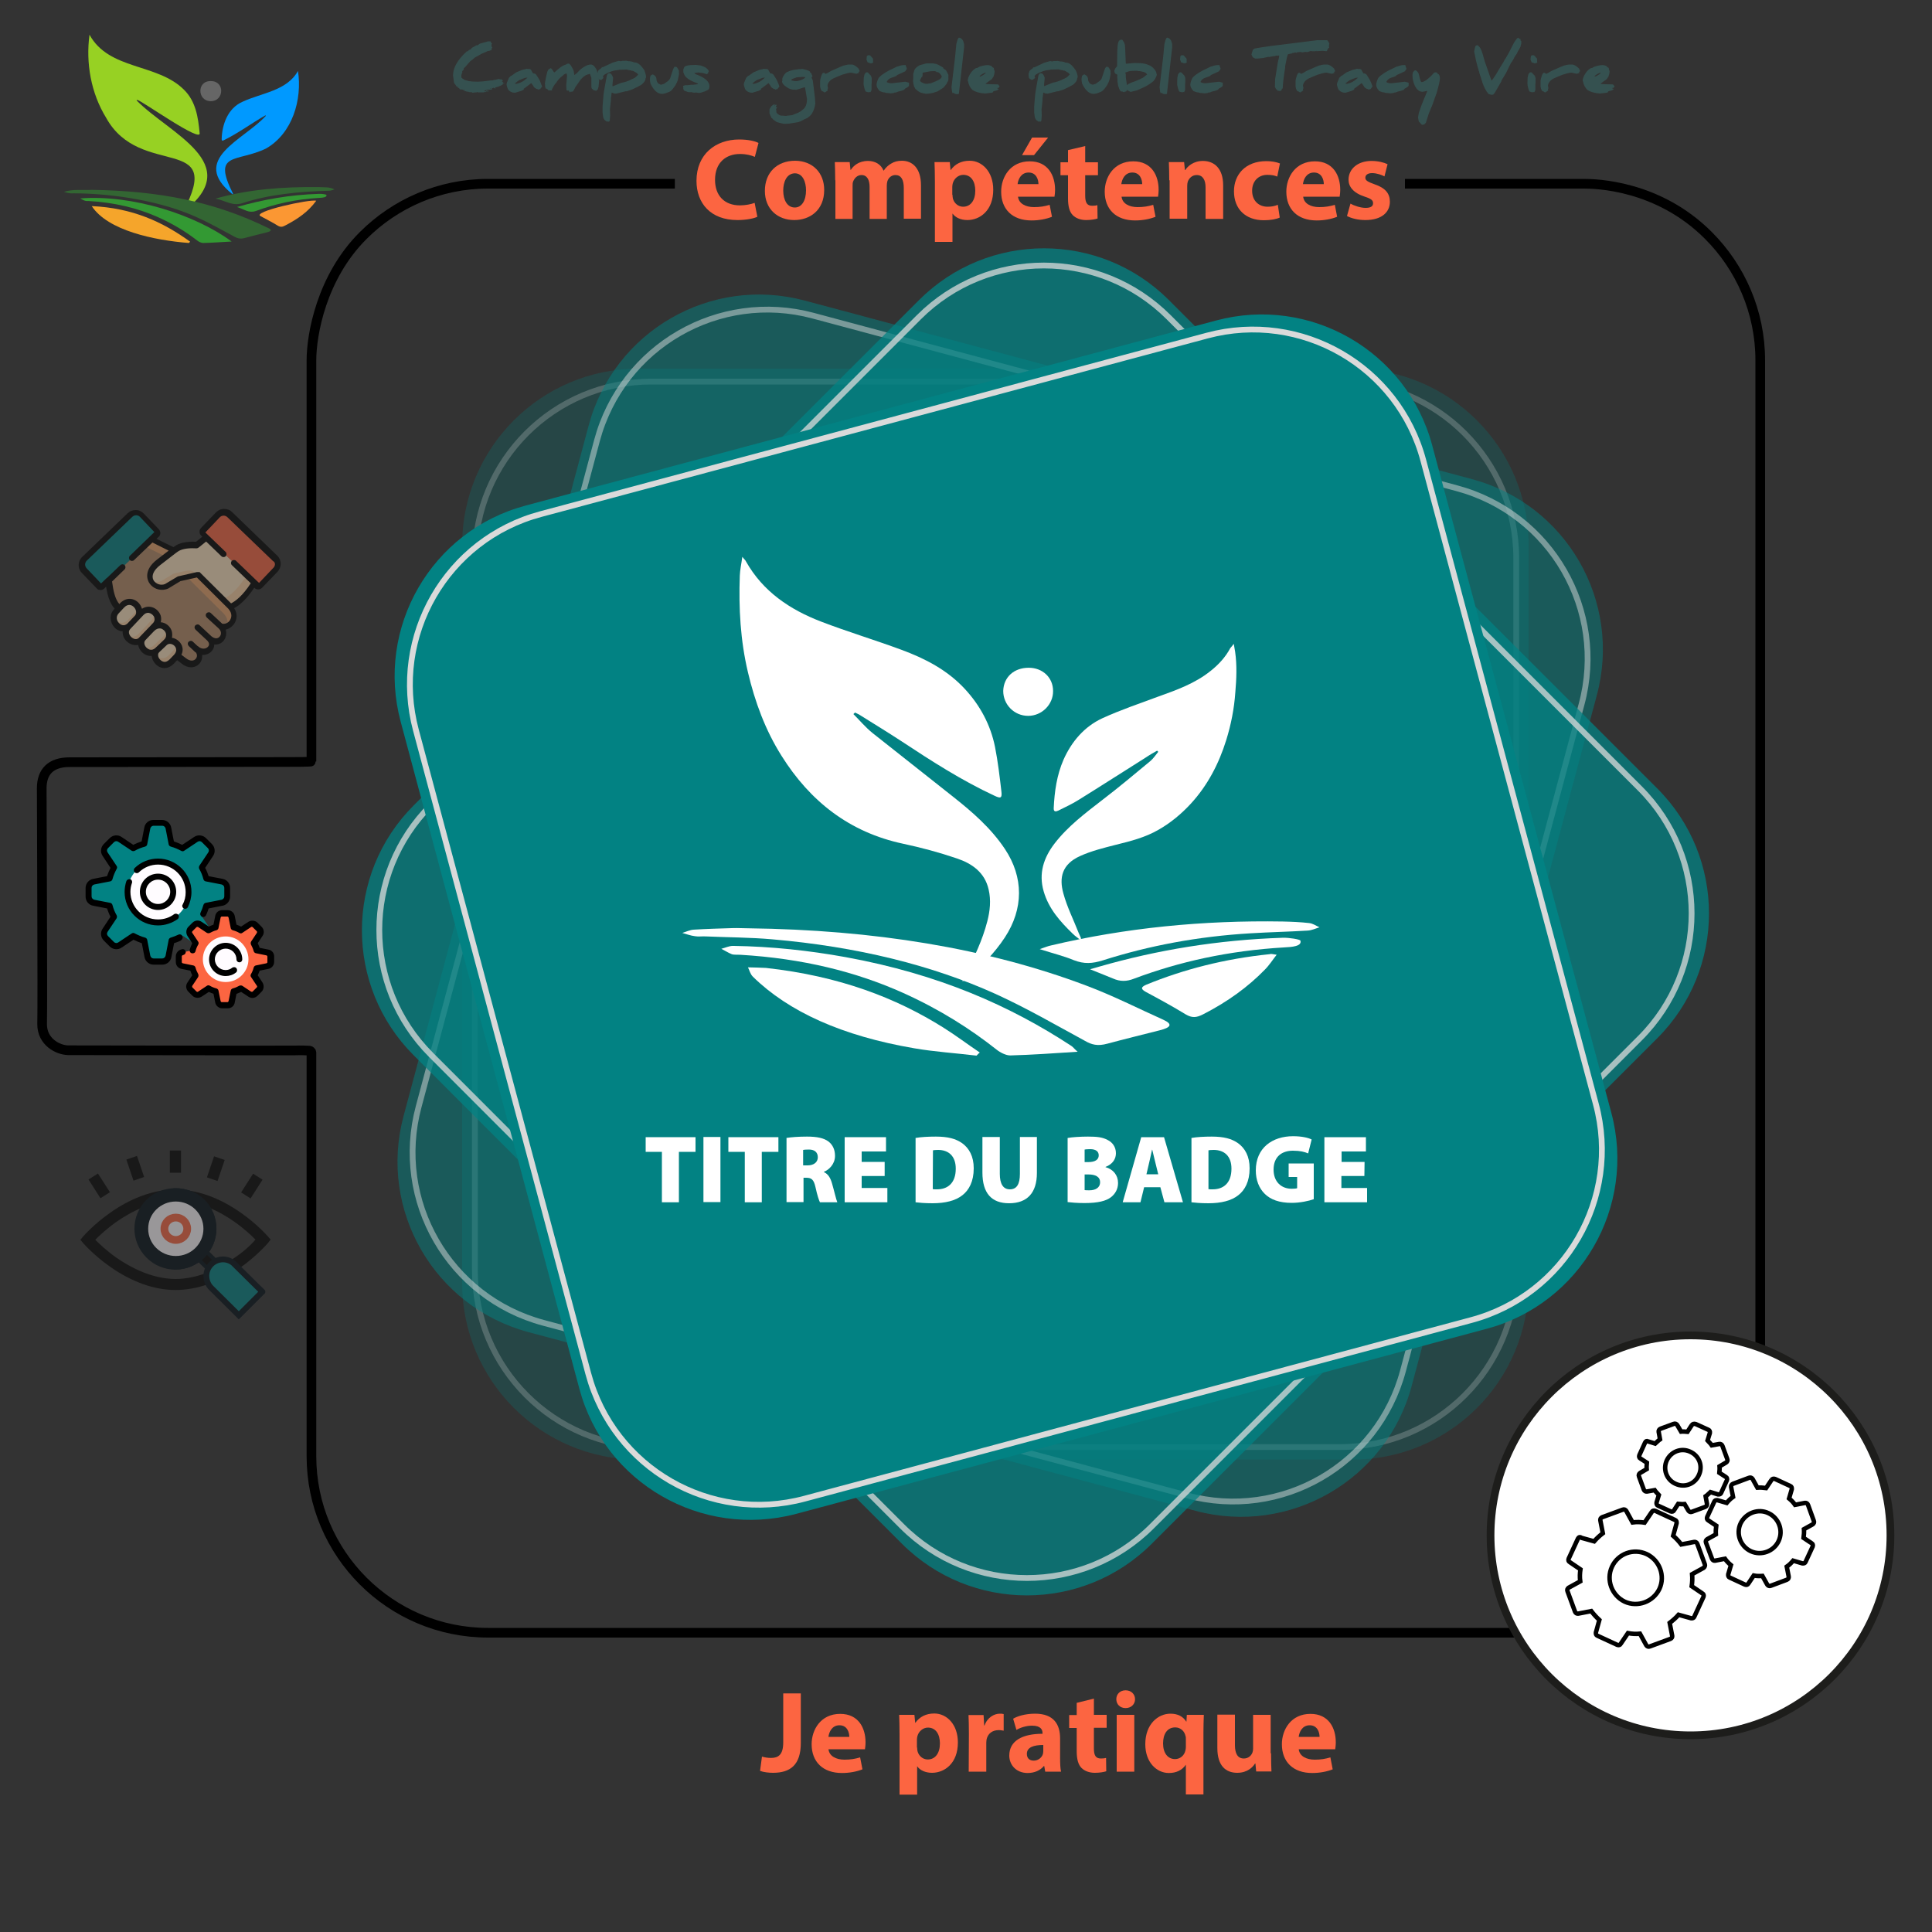 <?xml version="1.0" encoding="utf-8"?>
<!-- Generator: Adobe Illustrator 27.4.1, SVG Export Plug-In . SVG Version: 6.00 Build 0)  -->
<svg version="1.1" id="Calque_1" xmlns="http://www.w3.org/2000/svg" xmlns:xlink="http://www.w3.org/1999/xlink" x="0px" y="0px"
	 viewBox="0 0 1000 1000" enable-background="new 0 0 1000 1000" xml:space="preserve">
<rect x="0" y="0" width="1000" height="1000" fill="#333333" stroke="none"/>
<g id="logo">
	
		<g id="g883_00000022539221150303535710000012577670282461929904_" transform="matrix(0.945,0,0,0.945,10.968,31.181)">
		<g id="g2828_00000171696707967573187200000003861866410656769187_">
			<g id="g32_00000012470246598759000750000011345678251396794009_">
				<g>
					<g id="g2830_00000147216620090965507800000015131937843293734299_">
						<g id="g2836_00000138573249127852964640000007795465304216835220_" transform="translate(427.002,362.053)">
							<path id="path2838_00000179611919407770736170000005572243517571327650_" fill="#0099FF" d="M-275.4-356.2
								c2.4,15.7-3,34.2-17.5,42.5c-16.1,7.8-29.8,1.5-18,24.9c-0.1,0.1-0.2,0.2-0.3,0.2c-23.9-19.2,6.1-29.7,18.2-43
								c-0.1-0.1-0.2-0.2-0.2-0.3c-7.7,4.4-14.9,9.8-22.9,13.7c-0.6,0.3-1.1,0.3-1.1-0.6c0.2-8.1,3.4-17,11.4-20.5
								C-295.4-344.2-281.5-345.2-275.4-356.2"/>
						</g>
						<g id="g2840_00000151519121191915560580000013807043178792810383_" transform="translate(143.617,309.607)">
							<path id="path2842_00000058565123737901383970000011303555799292898996_" fill="#97D123" d="M-80.4-287.6
								c17.8,18.2,60.2,34.7,25.4,61.1c23.2-43.5-23.4-17.7-42.1-51.6c-8.3-13.5-11.2-30-9.1-45.5c10.7,19.6,37.2,15.5,51.8,30.2
								c6.4,6.3,7.7,15,8.5,23.5c1.7,6.2-31-17.1-34.1-18C-80.2-287.9-80.3-287.7-80.4-287.6"/>
						</g>
						<g id="g2844_00000035489690301249952040000003686994366910632093_" transform="translate(65.455,150.084)">
							<path id="path2846_00000026142188087656289550000005365780029706677692_" fill="#336633" d="M-26.7-79.1
								C9.9-78.5,40-72.8,69.8-58.2c2.4,1,1.7,1.8-0.8,2.4c-4,1-8.1,2-12.1,3.1c-2.3,0.6-3.7,0.2-5.3-0.6
								c-6.8-3.6-13.3-7.4-20.7-10.7c-18.4-8.5-44.4-13.1-67.5-13.2c-1.9,0.2-3.7-0.2-5.4-0.8C-37.2-79.6-31.8-78.8-26.7-79.1"/>
						</g>
						<g id="g2848_00000170958630105484673390000005179589353395938983_" transform="translate(235.355,55.196)">
							<path id="path2850_00000051369547442575571340000007629012325295842726_" fill="#F9A72B" fill-opacity="0.98" d="
								M-143.5,44.9c-19.1-1.5-44.4-6.8-53.2-20.2c22.3,1,38.8,8.6,53.9,19.5C-143.1,44.4-143.3,44.7-143.5,44.9"/>
						</g>
						<g id="g2852_00000003070772560924131070000015064573491751975856_" transform="translate(310.564,57.888)">
							<path id="path2854_00000103239456135586455770000018070281958382022323_" fill="#339933" d="M-195.3,41.4
								c-5.7,0.3-10.6,0.7-15.6,0.8c-1,0-2.5-0.7-3.2-1.3c-6.2-4.8-13.3-9.2-21.9-13c-10.9-4.8-23.4-7.9-37.8-8.7
								c-1.8,0.2-3-0.6-4.4-1.4C-249.8,15.6-215.2,26.7-195.3,41.4"/>
						</g>
						<g id="g2856_00000094593353856558934710000008448669540992617364_" transform="translate(458.895,130.376)">
							<path id="path2858_00000085235496936482419190000006022033728257513601_" fill="#FF9933" fill-opacity="0.98" d="
								M-297.3-53.4c-4.4,6-9.8,9.8-17.1,13.6c-1.5,0.8-2.5,0.9-4,0c-2.9-1.8-6.1-3.4-9.2-5.1C-333.4-47.3-300.4-54.5-297.3-53.4"/>
						</g>
						<g id="g2860_00000048488434270573758610000001544392588597544632_" transform="translate(282.366,134.47)">
							<path id="path2862_00000072972256618881377470000011231874001594268837_" fill="#336633" d="M-175.9-58.7
								c18.1-5.1,36.9-6.5,56.5-6.3c2.9,0.2,6-0.2,8.6,1.3c-0.9,0.2-1.8,0.7-2.8,0.7c-16,0.4-33.1,2-47.6,6.8
								C-166.5-54.4-170.3-57.5-175.9-58.7"/>
						</g>
						<g id="g2864_00000125584444432075455300000012340257352462951334_" transform="translate(319.906,119.483)">
							<path id="path2866_00000087411332584606865660000005665633993601472692_" fill="#339933" d="M-201.7-39.1
								c14.3-4.1,28.8-6.7,44.9-7.2c1.4-0.1,4,0.3,4.1,0.6c0.3,1.3-1.9,1.5-3.8,1.6c-12.9,0.7-24.4,3.3-34.9,7.2
								C-195.4-35.6-197.5-37.8-201.7-39.1"/>
						</g>
						<g id="g2868_00000096740042981786078030000006680820221215785391_" transform="translate(274.168,344.127)">
							<path id="path2870_00000092448873560858500550000005256059467813953430_" fill="#666666" d="M-170.2-332.7
								c7.7,0,7.2,11-0.1,11C-177.8-321.7-178.1-333-170.2-332.7"/>
						</g>
					</g>
				</g>
			</g>
		</g>
	</g>
</g>
<path fill="none" stroke="#000000" stroke-width="5" stroke-miterlimit="10" d="M159.1,689.2"/>
<g opacity="0.5">
	<path fill="none" stroke="#000000" stroke-width="5" stroke-miterlimit="10" d="M144.6,606"/>
	<g>
		<path d="M124.8,617.2l6.2-9.7l4.9,3.1l-6.2,9.7L124.8,617.2z"/>
		<path d="M107.1,609.4l3.7-10.9l5.5,1.9l-3.7,10.9L107.1,609.4z"/>
		<path d="M87.9,595.5h5.8V607h-5.8V595.5z"/>
		<path d="M65.4,600.2l5.5-1.9l3.7,10.9l-5.5,1.9L65.4,600.2z"/>
		<path d="M45.8,610.5l4.9-3.1l6.2,9.7l-4.9,3.1L45.8,610.5z"/>
		<path d="M138.6,643.5l1.5-1.9l-1.6-1.8c-0.2-0.2-5.3-6.1-13.7-12c-11.2-7.9-22.9-12.1-34-12.1c-11,0-22.8,4.2-33.9,12.1
			c-8.4,5.9-13.5,11.8-13.7,12l-1.6,1.9l1.6,1.9c0.2,0.2,5.3,6.1,13.7,12c11.2,7.9,22.9,12.1,33.9,12.1c5.5,0,11.2-1,16.9-3
			c0.4,0.7,0.9,1.3,1.4,1.9l14.3,14.3l12.2-12.2l-12-12C132.9,650.2,138.3,643.8,138.6,643.5L138.6,643.5z M101,646
			c-5.6,5.6-14.8,5.6-20.4,0c-2.7-2.7-4.2-6.3-4.2-10.2s1.5-7.5,4.2-10.2c2.8-2.8,6.5-4.2,10.2-4.2s7.4,1.4,10.2,4.2
			c2.7,2.7,4.2,6.3,4.2,10.2S103.8,643.4,101,646z M60.3,651c-5.1-3.6-8.9-7.2-11-9.3c2.1-2.1,5.9-5.7,11-9.3
			c3.6-2.5,8.2-5.3,13.5-7.4c-2.1,3.2-3.2,7-3.2,10.9c0,5.4,2.1,10.5,5.9,14.3c3.9,3.9,9.1,5.9,14.3,5.9c4.3,0,8.5-1.3,12.1-4
			l4.6,4.6c-0.3,0.7-0.6,1.4-0.7,2.2c-5.4,2-10.8,3.1-16,3.1C78.4,661.9,67.4,655.9,60.3,651L60.3,651z M123.4,672.5l-10.2-10.2
			c-1.1-1.1-1.1-3,0-4.1s3-1.1,4.1,0l10.2,10.2L123.4,672.5z M119.1,652.5c-2.4-1.2-5.2-1.2-7.6,0l-4.6-4.6c2.6-3.5,4-7.7,4-12.1
			c0-3.9-1.1-7.7-3.2-10.9c5.3,2.1,9.9,4.9,13.5,7.4c5.1,3.6,9,7.2,11,9.3C130.1,644.2,125.6,648.5,119.1,652.5z"/>
	</g>
	<g>
		<g>
			<g>
				<path stroke="#000B13" stroke-width="2" stroke-miterlimit="10" d="M101,650.2l4.1-4.1l8.2,8.1l-4.1,4.1L101,650.2z"/>
			</g>
		</g>
		<g id="Vision_1_">
			<g>
				<g>
					<path fill="#028283" stroke="#000B13" stroke-width="3" stroke-miterlimit="10" d="M123.6,680.8l-14.3-14.2
						c-2.8-2.7-3.8-8.4,0-12.2c3.1-3.1,8-3.4,11.4-0.7c12.4,12.3,15.7,15.5,15.1,14.9L123.6,680.8z"/>
				</g>
			</g>
		</g>
		<g>
			<g>
				<g>
					<g>
						<path fill="#000B13" stroke="#000B13" stroke-width="2" stroke-miterlimit="10" d="M76.5,650.2c-7.9-7.9-7.9-20.6,0-28.5
							c7.6-7.6,21-7.6,28.6,0c7.9,7.9,7.9,20.6,0,28.5S84.4,658.2,76.5,650.2L76.5,650.2z"/>
					</g>
				</g>
			</g>
		</g>
		<path fill="#000B13" stroke="#000B13" stroke-width="2" stroke-miterlimit="10" d="M90.8,616v40.1c5.2,0,10.4-2,14.3-5.9
			c7.9-7.9,7.9-20.6,0-28.5C101.3,618,96,616,90.8,616L90.8,616z"/>
	</g>
	<ellipse fill="#FFFCFF" stroke="#FFFCFF" stroke-width="5" stroke-miterlimit="10" cx="91" cy="636" rx="11.8" ry="11.6"/>
	<ellipse fill="none" stroke="#FC6541" stroke-width="4" stroke-miterlimit="10" cx="91" cy="636" rx="5.9" ry="5.8"/>
</g>
<g opacity="0.5">
	<g>
		<path fill="#FC6541" d="M107,277.9l20.6,19.9l4,3.9l1.5,1.4c0.5,0.5,1.2,0.4,1.7,0l4.1-4.2l3.7-3.9c1.6-1.7,1.6-4.4-0.1-6.1
			l-3.6-3.5l-20-19.2c-1.7-1.6-4.4-1.6-6.1,0.1l-7.8,8.1c-0.5,0.5-0.4,1.2,0,1.7L107,277.9z"/>
	</g>
	<g>
		<path opacity="0.65" fill-rule="evenodd" clip-rule="evenodd" fill="#FFBC85" enable-background="new    " d="M78.3,279.2
			l-22.2,21.3c0.7,5.9,1.8,11.4,5.4,14.5l30.1,24.4l3.6,2.8c5.5,4.2,10.7-1.7,6.5-6c-0.1-0.1-0.1-0.1-0.2-0.2c1.4,1.2,3,1.5,4.4,1.3
			c3-0.5,5.1-3.7,2.3-6.7c5.5,4.4,10.1-2.6,5.9-6.4c4.8,1.5,10-4.7,5-9.9l-0.1-0.1l-12.4-18.5L89.9,285L78.3,279.2z"/>
	</g>
	<g>
		<path fill-rule="evenodd" clip-rule="evenodd" fill="#FFE5C1" d="M91.2,339.9c4.6-4.9-2.1-10.6-5.9-7.3l-4,3.8l-0.1,0.1
			c-3.4,3.4,2.7,11,7.8,5.7L91.2,339.9z"/>
	</g>
	<g>
		<path fill-rule="evenodd" clip-rule="evenodd" fill="#FFE5C1" d="M78.4,325.8l-4.2,4.4l0,0c-2.1,2.2-0.6,5.7,1.9,7
			c1.6,0.8,3.5,0.9,5.2-0.7l4.5-0.1l-0.4-3.9l0.6-0.5c4.5-4.3-2-11.7-7.1-6.8L78.4,325.8z"/>
	</g>
	<g>
		<path fill-rule="evenodd" clip-rule="evenodd" fill="#FFE5C1" d="M70.9,319.7l-4,4.2l-0.6,0.6c-3.9,4.1,3.1,10.7,7.1,6.4l0.7-0.7
			c0.1-0.1,4.3-0.5,4.8-0.6l-0.1-4.4l1.4-1.4c4.7-4.9-2.6-11.3-7.1-6.6L70.9,319.7z"/>
	</g>
	<g>
		<path fill-rule="evenodd" clip-rule="evenodd" fill="#FFE5C1" d="M61.6,315l-1.3,1.5c-4.1,4.5,2,11.6,6.6,7.5l3.8-0.6l0.2-3.6
			c3.7-4.2-2.8-11.8-7.9-6.2L61.6,315z"/>
	</g>
	<g>
		<path fill="#028283" d="M67.3,266.6l-18.4,17.7l-5.2,5c-1.7,1.6-1.8,4.4-0.1,6.1l7.8,8.1c0.5,0.5,1.2,0.5,1.7,0l3.1-3l22.2-21.3
			l2.8-2.7c0.5-0.5,0.5-1.2,0-1.7l-7.8-8.1C71.8,265,69,265,67.3,266.6L67.3,266.6z"/>
	</g>
	<g>
		<path opacity="0.8" fill-rule="evenodd" clip-rule="evenodd" fill="#F5A96C" enable-background="new    " d="M102.2,297.2
			l-5.6,1.3l2.2,2.2l16.9,16.8l0.1,0.1c2,2.2,2.4,4.5,1.7,6.3c3.3-1.3,5.5-5.8,1.7-9.8l-0.1-0.1l-5.1-5L102.2,297.2z"/>
	</g>
	<g opacity="0.8">
		<path fill-rule="evenodd" clip-rule="evenodd" fill="#F5A96C" d="M78.3,279.2l-3.6,3.4l11.1,5.5l4.1-3.2L78.3,279.2z"/>
	</g>
	<g>
		<path fill-rule="evenodd" clip-rule="evenodd" fill="#FFE5C1" d="M90,284.9l-4.1,3.2l-3.8,3c-9.7,7.5-1.7,14.9,4.1,12.4l6.5-3.9
			l4-0.9l5.6-1.3l11.8,11.8l5.1,5c3.2-1.2,7.7-4.6,12.6-12.5L107.1,278l-4.4,3.5c-0.7,0.6-0.5,0.5-1.4,0.4c-3.3-0.1-7.6,0.2-10,2.1
			L90,284.9z"/>
	</g>
	<g>
		<path fill-rule="evenodd" clip-rule="evenodd" fill="#FED1A3" d="M89.9,296.9l-6.5,3.9c-1.8,0.8-3.7,0.6-5.4-0.2
			c1.4,2.7,5,4.1,8,2.8l6.5-3.9l4-0.9l5.5-1.3c-2.6-2.2-3-2.5-8.2-1.3L89.9,296.9z"/>
	</g>
	<g>
		<path fill-rule="evenodd" clip-rule="evenodd" fill="#FED1A3" d="M127.6,297.8c-4.3,7-8.4,10.5-11.5,12c-0.3,0.2-0.7,0.3-1,0.4
			l3.9,3.9c3.2-1.2,7.7-4.6,12.6-12.5L127.6,297.8z"/>
	</g>
	<g>
		<path fill-rule="evenodd" clip-rule="evenodd" fill="#FED1A3" d="M58.9,319.9c0,3.8,4.5,7.2,8,4.1l2.5-2.6l1.5-1.6
			c1.5-1.7,1.3-4.1,0.2-5.8c0,1-0.3,2-1.1,2.9l-2.6,2.8l-1.3,1.4C63.4,323.4,60.4,322.2,58.9,319.9L58.9,319.9z"/>
	</g>
	<g>
		<path fill-rule="evenodd" clip-rule="evenodd" fill="#FED1A3" d="M65.4,328.5c0.9,3.1,5.2,5.5,8.1,2.5l0.7-0.7l0,0l4.2-4.4
			c0.2-0.2,0.3-0.3,0.4-0.5l1.4-1.4c2.5-2.6,1.6-5.7-0.6-7.3c0.4,1.4,0.1,3.1-1.3,4.5l-1.4,1.4c-0.2,0.1-0.3,0.3-0.4,0.5l0,0
			l-4.2,4.4l0,0l-0.7,0.7C69.8,330.2,67.1,329.9,65.4,328.5L65.4,328.5z"/>
	</g>
	<g>
		<path fill-rule="evenodd" clip-rule="evenodd" fill="#FED1A3" d="M81.4,336.5l3.1-2.9l0.9-0.9l0.6-0.5c2.4-2.3,1.7-5.5-0.3-7.2
			c0.4,1.5,0.1,3.2-1.3,4.6l-0.6,0.5l-1.6,1.5l-2.4,2.3l-0.1,0.1c-1.7,1.6-3.7,1.5-5.2,0.7c-0.4-0.2-0.7-0.5-1.1-0.8
			c0.4,1.4,1.4,2.6,2.7,3.3c1.6,0.8,3.5,0.9,5.2-0.7H81.4z"/>
	</g>
	<g>
		<path fill-rule="evenodd" clip-rule="evenodd" fill="#FED1A3" d="M91.2,339.9c2.3-2.5,1.8-5.1,0.2-6.7c0,1.1-0.5,2.3-1.6,3.4
			l-2.2,2.3c-2.7,2.9-5.7,2-7.4,0.1c0,3.5,4.7,7.5,8.7,3.3L91.2,339.9z"/>
	</g>
	<g>
		<path d="M101.8,337.7c-0.4,0-0.8-0.1-1-0.4l-3.1-2.9c-0.6-0.6-0.7-1.6-0.1-2.2s1.6-0.7,2.2-0.1l3.1,2.9c0.6,0.6,0.7,1.6,0.1,2.2
			C102.8,337.6,102.2,337.7,101.8,337.7z"/>
	</g>
	<path d="M143.6,287.7L120.1,265c-1.1-1.1-2.6-1.6-4.2-1.6s-3,0.7-4.1,1.8l-7.8,8.1c-1,1.1-1,2.8,0.1,3.9l0.6,0.6l-3.2,2.6
		c-0.1,0-0.2,0-0.3,0c-5-0.2-8.7,0.7-11,2.5l-0.4,0.3l-8.8-4.3l1.2-1.1c0.5-0.5,0.8-1.2,0.8-1.9c0-0.7-0.3-1.4-0.8-2l-7.8-8.1
		c-1.1-1.1-2.5-1.8-4.1-1.8s-3,0.5-4.2,1.6l-23.6,22.7c-2.3,2.2-2.4,5.9-0.2,8.2l7.8,8.1c0.5,0.6,1.2,0.8,2,0.8
		c0.7,0,1.4-0.3,1.9-0.8l0.9-0.9c0.7,4.2,1.8,8.4,4.4,11.3l-0.3,0.4c-2.8,3-1.9,7.1,0.3,9.4c1.2,1.3,2.7,1.9,4.2,2
		c-0.2,1.9,0.7,3.9,2.1,5.2c1.3,1.2,2.9,1.9,4.6,1.9c0.4,0,0.8,0,1.3-0.1c0.2,1.4,1,2.7,1.9,3.7c1.2,1.2,2.8,2,4.6,2
		c0.2,0,0.4,0,0.5,0c0,0.3,0.1,0.7,0.2,1c0.6,2.4,2.6,4.5,4.9,5.1c0.4,0.1,0.9,0.2,1.5,0.2c1.4,0,3.1-0.5,4.9-2.3l1.7-1.8l2.5,1.9
		c1.6,1.3,3.3,1.8,4.7,1.8c1.8,0,3.4-0.8,4.4-2c1-1.1,1.5-2.7,1.3-4.4c1.9,0.1,3.7-0.6,4.9-1.9c0.9-0.9,1.4-2.2,1.4-3.5
		c2,0.2,3.7-0.6,4.8-1.9c1.2-1.5,1.8-3.7,1.1-5.8c1.8-0.4,3.5-1.6,4.6-3.3c1.2-2,1.7-4.9-0.2-7.8c2.8-1.5,6.4-4.6,10.4-10.6l0.1,0.1
		c0.5,0.5,1.2,0.8,1.9,0.8s1.4-0.3,2-0.8l7.8-8.1C145.9,293.7,145.9,290,143.6,287.7L143.6,287.7z M61.4,317.5l2.7-2.9
		c1.1-1.2,2.3-1.7,3.5-1.4c1.2,0.3,2.3,1.4,2.7,2.7c0.2,0.6,0.4,1.9-0.6,2.9l0,0l-3.8,4c-1.6,1.4-3.2,0.8-4.2-0.2
		C60.4,321.4,59.8,319.2,61.4,317.5L61.4,317.5z M67.9,329.7c-0.2-0.2-2.2-2.2-0.5-4.1l0,0l6.8-7.2c0.8-0.9,1.7-1.2,2.4-1.2
		c0.3,0,0.5,0,0.7,0.1c1.2,0.3,2.3,1.3,2.6,2.4c0.3,1.1,0,2.2-1,3.1l-1.4,1.5c-0.1,0.1-0.1,0.2-0.2,0.2l-5.1,5.3
		C70.8,331.6,68.8,330.6,67.9,329.7L67.9,329.7z M75.8,335.2c-0.9-0.9-1.7-2.7-0.5-3.9l0,0l4.2-4.4c0,0,0,0,0.1-0.1l0,0l0.3-0.3
		c1-1,2.2-1.4,3.3-1.2c1.2,0.3,2.3,1.3,2.7,2.6c0.2,0.8,0.2,2-0.9,3.1l-0.5,0.5l0,0l-0.1,0.1l-3.9,3.7l0,0l-0.1,0.1
		C78.1,337.4,76.2,335.6,75.8,335.2L75.8,335.2z M87.9,341.2c-1.1,1.1-2.2,1.6-3.3,1.3c-1.2-0.3-2.4-1.5-2.7-2.8
		c-0.1-0.6-0.2-1.4,0.4-2l0.1-0.1l4-3.8c1.2-1,2.9-0.5,3.9,0.5c0.5,0.5,1.9,2.3-0.2,4.6L87.9,341.2z M119.1,320.9
		c-0.8,1.3-2.4,2.3-4.1,1.9l-5.9-5.5c-0.6-0.6-1.6-0.5-2.2,0.1s-0.5,1.6,0.1,2.2l6.2,5.7l0,0l0,0c1.5,1.4,1.4,3.2,0.5,4.2
		c-1,1.2-2.6,1.2-4.3-0.2l-6.1-5.7c-0.6-0.6-1.6-0.5-2.2,0.1s-0.5,1.6,0.1,2.2l6.1,5.7c1.1,1.2,1.2,2.3,0.3,3.2
		c-1,1.1-3.1,1.4-4.9-0.1c-0.6-0.5-1.6-0.5-2.1,0.1c-0.6,0.6-0.5,1.6,0.1,2.1c1.7,1.6,1.4,3.2,0.6,4.1c-0.9,1.1-2.8,1.4-4.9-0.2
		l-2.5-1.9c1.3-2.6,0.5-5.2-1.2-6.9c-1-1-2.3-1.7-3.7-1.9c0.2-1,0.2-2,0-3.1c-0.6-2.4-2.6-4.3-4.9-4.8c-0.3-0.1-0.6-0.1-0.9-0.1
		c0.3-1.1,0.3-2.2,0-3.4c-0.7-2.2-2.6-4-4.8-4.5c-1.7-0.4-3.4-0.1-4.9,0.9c0-0.1,0-0.1-0.1-0.2c-0.7-2.4-2.7-4.3-5-4.8
		s-4.6,0.3-6.4,2.3l-0.2,0.3c-2.2-2.6-3.1-6.6-3.8-11.7l6.5-6.3c0.6-0.6,0.6-1.6,0-2.2s-1.6-0.6-2.2,0l-7,6.7
		c-0.1,0-0.1,0.1-0.2,0.1l-2.8,2.7l-7.5-7.9c-1-1.1-1-2.8,0.1-3.9l23.6-22.7c0.5-0.5,1.2-0.8,2-0.8c0.7,0,1.4,0.3,1.9,0.8l7.5,7.9
		l-12.7,12.3c-0.6,0.6-0.6,1.6,0,2.2s1.6,0.6,2.2,0l9.5-9.1l8.4,4.2l-6,4.6c-7.1,5.5-5,10.5-4.2,11.9c1.4,2.4,4,3.8,6.7,3.8
		c1,0,2.1-0.2,3.1-0.6c0.1,0,0.1-0.1,0.2-0.1l6.3-3.8l8.5-1.9l16.3,16.2C120.6,317.8,119.6,320,119.1,320.9L119.1,320.9z
		 M141.6,293.8l-7.5,7.9l-1.2-1.1l-0.1-0.1l-10.6-10.2c-0.6-0.6-1.6-0.6-2.2,0c-0.6,0.6-0.6,1.6,0,2.2l9.8,9.4
		c-4.3,6.6-8,9.3-10.2,10.4l-16.1-16l0,0c0,0,0,0-0.1-0.1l0,0c0,0,0,0-0.1-0.1c0,0,0,0-0.1,0c0,0,0,0-0.1,0c0,0,0,0-0.1,0
		c0,0,0,0-0.1,0c0,0,0,0-0.1,0h-0.1c0,0,0,0-0.1,0h-0.1l0,0h-0.1l0,0h-0.1l0,0h-0.1c0,0,0,0-0.1,0c0,0,0,0-0.1,0h-0.1l0,0l-9.6,2.2
		c-0.2,0-0.3,0.1-0.5,0.2l-6.4,3.8c-2.1,0.9-4.7,0-5.9-1.9c-1.3-2.3-0.1-5.2,3.4-7.9l7.9-6.1l0,0l1.1-0.8c1.7-1.3,4.9-2,9-1.8
		c0.1,0,0.2,0,0.3,0c0.9,0.1,1.3-0.1,2-0.7l3.5-2.8l7.9,7.6c0.6,0.6,1.6,0.6,2.2,0s0.6-1.6,0-2.2l-10.5-10.1l7.5-7.9
		c0.5-0.5,1.2-0.8,1.9-0.8c0,0,0,0,0.1,0c0.7,0,1.4,0.3,1.9,0.8l23.6,22.7C142.6,291,142.6,292.7,141.6,293.8L141.6,293.8z"/>
</g>
<g>
	<path fill="#028283" d="M117.8,459.4v4.5c0,1.6-1.1,2.9-2.6,3.2l-8.2,1.6c-0.6,2-1.4,4-2.4,5.8l4.6,6.9c0.9,1.3,0.7,3-0.4,4.1
		l-3.1,3.1c-1.1,1.1-2.8,1.3-4.1,0.4l-6.9-4.6c-1.8,1-3.7,1.8-5.8,2.4l-1.6,8.2c-0.3,1.5-1.6,2.6-3.2,2.6h-4.5
		c-1.6,0-2.9-1.1-3.2-2.6l-1.6-8.2c-2-0.6-4-1.4-5.8-2.4l-6.9,4.6c-1.3,0.9-3,0.7-4.1-0.4l-3.1-3.1c-1.1-1.1-1.3-2.8-0.4-4.1
		l4.6-6.9c-1-1.8-1.8-3.7-2.4-5.8l-8.2-1.6c-1.5-0.3-2.6-1.6-2.6-3.2v-4.5c0-1.6,1.1-2.9,2.6-3.2l8.2-1.6c0.6-2,1.4-4,2.4-5.8
		l-4.6-6.9c-0.9-1.3-0.7-3,0.4-4.1l3.1-3.1c1.1-1.1,2.8-1.3,4.1-0.4l6.9,4.6c1.8-1,3.7-1.8,5.8-2.4l1.6-8.2c0.3-1.5,1.6-2.6,3.2-2.6
		h4.5c1.6,0,2.9,1.1,3.2,2.6l1.6,8.2c2,0.6,4,1.4,5.8,2.4l6.9-4.6c1.3-0.9,3-0.7,4.1,0.4l3.1,3.1c1.1,1.1,1.3,2.8,0.4,4.1l-4.6,6.9
		c1,1.8,1.8,3.7,2.4,5.8l8.2,1.6C116.6,456.5,117.8,457.8,117.8,459.4z"/>
	<path fill="#FFFCFF" d="M97.6,461.6c0,8.7-7.1,15.8-15.8,15.8S66,470.2,66,461.6s7.1-15.8,15.8-15.8S97.6,452.9,97.6,461.6z"/>
	<path fill="#FFFCFF" d="M89.6,461.6c0,4.3-3.5,7.9-7.9,7.9s-7.9-3.5-7.9-7.9c0-4.3,3.5-7.9,7.9-7.9S89.6,457.2,89.6,461.6z"/>
	<path fill="#FFFCFF" d="M84.8,461.6c0,3.5-2.3,6.5-5.5,7.5c-3.2-1-5.5-4-5.5-7.5s2.3-6.5,5.5-7.5C82.6,455.1,84.8,458.1,84.8,461.6
		z"/>
	<path fill="#FC6541" d="M140.4,495v2.9c0,1-0.7,1.9-1.7,2.1l-5.4,1.1c-0.4,1.3-0.9,2.6-1.6,3.8l3,4.5c0.6,0.9,0.5,2-0.3,2.7
		l-2.1,2.1c-0.7,0.7-1.9,0.8-2.7,0.3l-4.5-3c-1.2,0.7-2.4,1.2-3.8,1.6l-1.1,5.4c-0.2,1-1.1,1.7-2.1,1.7h-2.9c-1,0-1.9-0.7-2.1-1.7
		l-1.1-5.4c-1.3-0.4-2.6-0.9-3.8-1.6l-4.5,3c-0.9,0.6-2,0.5-2.7-0.3l-2.1-2.1c-0.7-0.7-0.8-1.9-0.3-2.7l3-4.5
		c-0.7-1.2-1.2-2.4-1.6-3.8l-5.4-1.1c-1-0.2-1.7-1.1-1.7-2.1V495c0-1,0.7-1.9,1.7-2.1l5.4-1.1c0.4-1.3,0.9-2.6,1.6-3.8l-3-4.5
		c-0.6-0.9-0.5-2,0.3-2.7l2.1-2.1c0.7-0.7,1.9-0.8,2.7-0.3l4.5,3c1.2-0.7,2.4-1.2,3.8-1.6l1.1-5.4c0.2-1,1.1-1.7,2.1-1.7h2.9
		c1,0,1.9,0.7,2.1,1.7l1.1,5.4c1.3,0.4,2.6,0.9,3.8,1.6l4.5-3c0.9-0.6,2-0.5,2.7,0.3l2.1,2.1c0.7,0.7,0.8,1.9,0.3,2.7l-3,4.5
		c0.7,1.2,1.2,2.4,1.6,3.8l5.4,1.1C139.6,493.2,140.4,494,140.4,495z"/>
	<path fill="#FFFCFF" d="M128.6,496.5c0,6.5-5.3,11.8-11.8,11.8s-11.8-5.3-11.8-11.8s5.3-11.8,11.8-11.8
		C123.3,484.7,128.6,490,128.6,496.5z"/>
	<path fill="#FFFCFF" d="M123.8,496.5c0,3.9-3.2,7.1-7.1,7.1s-7.1-3.2-7.1-7.1s3.2-7.1,7.1-7.1S123.8,492.5,123.8,496.5z"/>
	<path fill="#FFFCFF" d="M119.1,496.5c0,3.1-2,5.7-4.7,6.7c-2.8-1-4.7-3.6-4.7-6.7c0-3.1,2-5.7,4.7-6.7
		C117.1,490.9,119.1,493.5,119.1,496.5z"/>
	<path d="M68.3,457c-0.5,1.5-0.8,3-0.8,4.6c0,7.9,6.4,14.3,14.3,14.3c3,0,5.9-0.9,8.3-2.7c0.7-0.5,1.7-0.3,2.2,0.3
		c0.5,0.7,0.3,1.7-0.3,2.2c-3,2.1-6.5,3.3-10.2,3.3c-9.6,0-17.3-7.8-17.3-17.3c0-1.9,0.3-3.8,0.9-5.6c0.3-0.8,1.2-1.2,2-1
		C68.1,455.2,68.6,456.2,68.3,457z M95.1,470.2c0.2,0.1,0.5,0.2,0.7,0.2c0.6,0,1.1-0.3,1.4-0.8c1.2-2.4,1.9-5.2,1.9-7.9
		c0-9.6-7.8-17.3-17.3-17.3c-4.5,0-8.8,1.7-12.1,4.9c-0.6,0.6-0.6,1.6,0,2.2s1.6,0.6,2.2,0c2.7-2.6,6.2-4,9.9-4
		c7.9,0,14.3,6.4,14.3,14.3c0,2.3-0.5,4.5-1.6,6.5C94.1,468.9,94.4,469.8,95.1,470.2z M94.4,484.5c-0.4-0.8-1.3-1.1-2.1-0.7
		c-1.3,0.6-2.6,1.1-3.9,1.5c-0.6,0.2-1,0.6-1.1,1.2l-1.6,8.2c-0.2,0.8-0.9,1.4-1.7,1.4h-4.5c-0.8,0-1.5-0.6-1.7-1.4l-1.6-8.2
		c-0.1-0.6-0.5-1-1.1-1.2c-1.9-0.5-3.7-1.3-5.4-2.2c-0.5-0.3-1.1-0.3-1.6,0.1l-6.9,4.6c-0.7,0.5-1.6,0.4-2.2-0.2l-3.1-3.1
		c-0.6-0.6-0.7-1.5-0.2-2.2l4.6-6.9c0.3-0.5,0.3-1.1,0.1-1.6c-1-1.7-1.7-3.5-2.2-5.4c-0.2-0.6-0.6-1-1.2-1.1l-8.2-1.6
		c-0.8-0.2-1.4-0.9-1.4-1.7v-4.5c0-0.8,0.6-1.5,1.4-1.7l8.2-1.6c0.6-0.1,1-0.5,1.2-1.1c0.5-1.9,1.3-3.7,2.2-5.4
		c0.3-0.5,0.3-1.1-0.1-1.6l-4.6-6.9c-0.5-0.7-0.4-1.6,0.2-2.2l3.1-3.1c0.6-0.6,1.5-0.7,2.2-0.2l6.9,4.6c0.5,0.3,1.1,0.3,1.6,0.1
		c1.7-1,3.5-1.7,5.4-2.2c0.6-0.2,1-0.6,1.1-1.2l1.6-8.2c0.2-0.8,0.9-1.4,1.7-1.4h4.5c0.8,0,1.5,0.6,1.7,1.4l1.6,8.2
		c0.1,0.6,0.5,1,1.1,1.2c1.9,0.5,3.7,1.3,5.4,2.2c0.5,0.3,1.1,0.3,1.6-0.1l6.9-4.6c0.7-0.5,1.6-0.4,2.2,0.2l3.1,3.1
		c0.6,0.6,0.7,1.5,0.2,2.2l-4.6,6.9c-0.3,0.5-0.3,1.1-0.1,1.6c1,1.7,1.7,3.5,2.2,5.4c0.2,0.6,0.6,1,1.2,1.1l8.2,1.6
		c0.8,0.2,1.4,0.9,1.4,1.7v4.5c0,0.8-0.6,1.5-1.4,1.7l-8.2,1.6c-0.6,0.1-1,0.5-1.2,1.1c-0.4,1.4-0.9,2.7-1.5,4
		c-0.4,0.8,0,1.7,0.7,2.1c0.8,0.4,1.7,0,2.1-0.7c0.6-1.2,1-2.4,1.4-3.6l7.2-1.4c2.2-0.4,3.9-2.4,3.9-4.7v-4.5c0-2.3-1.6-4.3-3.9-4.7
		l-7.2-1.4c-0.5-1.5-1.1-3-1.8-4.3l4.1-6.2c1.3-1.9,1-4.5-0.6-6.1l-3.1-3.1c-1.6-1.6-4.2-1.9-6.1-0.6l-6.2,4.1
		c-1.4-0.7-2.8-1.3-4.3-1.8l-1.4-7.2c-0.4-2.2-2.4-3.9-4.7-3.9h-4.5c-2.3,0-4.3,1.6-4.7,3.9l-1.4,7.2c-1.5,0.5-3,1.1-4.3,1.8
		l-6.1-4.1c-1.9-1.3-4.5-1-6.1,0.6l-3.1,3.1c-1.6,1.6-1.9,4.2-0.6,6.1l4.1,6.2c-0.7,1.4-1.3,2.8-1.8,4.3l-7.2,1.4
		c-2.2,0.4-3.9,2.4-3.9,4.7v4.5c0,2.3,1.6,4.3,3.9,4.7l7.2,1.4c0.5,1.5,1.1,3,1.8,4.3l-4.1,6.2c-1.3,1.9-1,4.5,0.6,6.1l3.1,3.1
		c1.6,1.6,4.2,1.9,6.1,0.6l6.2-4.1c1.4,0.7,2.8,1.3,4.3,1.8l1.4,7.2c0.4,2.2,2.4,3.9,4.7,3.9H84c2.3,0,4.3-1.6,4.7-3.9l1.4-7.2
		c1.2-0.4,2.4-0.8,3.5-1.4C94.4,486.2,94.8,485.4,94.4,484.5z M116.8,491c3.1,0,5.6,2.5,5.6,5.6c0,0.9,0.7,1.5,1.5,1.5
		c0.9,0,1.5-0.7,1.5-1.5c0-4.8-3.9-8.6-8.6-8.6s-8.6,3.9-8.6,8.6c0,4.8,3.9,8.6,8.6,8.6c1.9,0,3.8-0.6,5.3-1.8
		c0.7-0.5,0.8-1.5,0.3-2.2s-1.5-0.8-2.2-0.3c-1,0.8-2.2,1.2-3.4,1.2c-3.1,0-5.6-2.5-5.6-5.6C111.2,493.5,113.8,491,116.8,491z
		 M81.8,471c-5.2,0-9.4-4.2-9.4-9.4c0-5.2,4.2-9.4,9.4-9.4s9.4,4.2,9.4,9.4S86.9,471,81.8,471z M81.8,467.9c3.5,0,6.3-2.8,6.3-6.3
		s-2.8-6.3-6.3-6.3s-6.3,2.8-6.3,6.3S78.3,467.9,81.8,467.9z M138.9,491.5l-4.5-0.9c-0.3-0.8-0.6-1.6-1-2.4l2.5-3.8
		c1-1.5,0.8-3.4-0.5-4.7l-2.1-2.1c-1.2-1.2-3.2-1.4-4.7-0.5l-3.8,2.5c-0.8-0.4-1.6-0.7-2.4-1l-0.9-4.5c-0.3-1.7-1.9-3-3.6-3H115
		c-1.8,0-3.3,1.2-3.6,3l-0.9,4.5c-0.8,0.3-1.6,0.6-2.4,1l-3.8-2.5c-1.5-1-3.4-0.8-4.7,0.5l-2.1,2.1c-1.2,1.2-1.4,3.2-0.5,4.7
		l2.5,3.8c-0.5,1-0.9,2.1-1.3,3.3c-0.2,0.8,0.2,1.7,1.1,1.9c0.8,0.2,1.7-0.2,1.9-1.1c0.3-1.2,0.8-2.4,1.4-3.4
		c0.3-0.5,0.3-1.1-0.1-1.6l-3-4.5c-0.2-0.2-0.1-0.6,0.1-0.8l2.1-2.1c0.2-0.2,0.5-0.2,0.8-0.1l4.5,3c0.5,0.3,1.1,0.3,1.6,0.1
		c1.1-0.6,2.2-1.1,3.4-1.4c0.6-0.2,1-0.6,1.1-1.2l1.1-5.4c0.1-0.3,0.3-0.5,0.6-0.5h2.9c0.3,0,0.5,0.2,0.6,0.5l1.1,5.4
		c0.1,0.6,0.5,1,1.1,1.2c1.2,0.3,2.4,0.8,3.4,1.4c0.5,0.3,1.1,0.3,1.6-0.1l4.5-3c0.2-0.2,0.6-0.1,0.8,0.1l2.1,2.1
		c0.2,0.2,0.2,0.5,0.1,0.8l-3,4.5c-0.3,0.5-0.3,1.1-0.1,1.6c0.6,1.1,1.1,2.2,1.4,3.4c0.2,0.6,0.6,1,1.2,1.1l5.4,1.1
		c0.3,0.1,0.5,0.3,0.5,0.6v2.9c0,0.3-0.2,0.5-0.5,0.6l-5.4,1.1c-0.6,0.1-1,0.5-1.2,1.1c-0.3,1.2-0.8,2.4-1.4,3.4
		c-0.3,0.5-0.3,1.1,0.1,1.6l3,4.5c0.2,0.2,0.1,0.6-0.1,0.8l-2.1,2.1c-0.2,0.2-0.5,0.2-0.8,0.1l-4.5-3c-0.5-0.3-1.1-0.3-1.6-0.1
		c-1.1,0.6-2.2,1.1-3.4,1.4c-0.6,0.2-1,0.6-1.1,1.2l-1.1,5.4c-0.1,0.3-0.3,0.5-0.6,0.5h-2.9c-0.3,0-0.5-0.2-0.6-0.5l-1.1-5.4
		c-0.1-0.6-0.5-1-1.1-1.2c-1.2-0.3-2.4-0.8-3.4-1.4c-0.5-0.3-1.1-0.3-1.6,0.1l-4.5,3c-0.2,0.2-0.6,0.1-0.8-0.1l-2.1-2.1
		c-0.2-0.2-0.2-0.5-0.1-0.8l3-4.5c0.3-0.5,0.3-1.1,0.1-1.6c-0.6-1.1-1.1-2.2-1.4-3.4c-0.2-0.6-0.6-1-1.2-1.1l-5.4-1.1
		c-0.3-0.1-0.5-0.3-0.5-0.6V495c0-0.3,0.2-0.5,0.5-0.6l0.3-0.1c0.8-0.2,1.4-1,1.2-1.8c-0.2-0.8-1-1.4-1.8-1.2l-0.3,0.1
		c-1.7,0.3-3,1.9-3,3.6v2.9c0,1.8,1.2,3.3,3,3.6l4.5,0.9c0.3,0.8,0.6,1.6,1,2.4l-2.5,3.8c-1,1.5-0.8,3.4,0.5,4.7l2.1,2.1
		c1.2,1.2,3.2,1.4,4.7,0.5l3.8-2.5c0.8,0.4,1.6,0.7,2.4,1l0.9,4.5c0.3,1.7,1.9,3,3.6,3h2.9c1.8,0,3.3-1.2,3.6-3l0.9-4.5
		c0.8-0.3,1.6-0.6,2.4-1l3.8,2.5c1.5,1,3.4,0.8,4.7-0.5l2.1-2.1c1.2-1.2,1.4-3.2,0.5-4.7l-2.5-3.8c0.4-0.8,0.7-1.6,1-2.4l4.5-0.9
		c1.7-0.3,3-1.9,3-3.6V495C141.9,493.4,140.8,491.8,138.9,491.5z"/>
</g>
<g>
	<g id="texte_picto_categorie">
		<path fill="#FC6541" d="M392,112.2c-1.6,0.8-5.5,1.7-10.3,1.7c-14,0-21.2-8.8-21.2-20.3c0-13.8,9.9-21.4,22.1-21.4
			c4.8,0,8.4,0.9,10,1.8l-1.9,7.2c-1.8-0.8-4.4-1.5-7.7-1.5c-7.2,0-12.9,4.4-12.9,13.4c0,8.1,4.8,13.2,12.9,13.2
			c2.8,0,5.8-0.6,7.6-1.3L392,112.2z"/>
		<path fill="#FC6541" d="M426.6,98.3c0,10.7-7.6,15.6-15.5,15.6c-8.5,0-15.2-5.6-15.2-15.1s6.3-15.6,15.7-15.6
			C420.7,83.3,426.6,89.5,426.6,98.3z M405.4,98.6c0,5,2.1,8.8,6,8.8c3.6,0,5.8-3.6,5.8-8.9c0-4.3-1.7-8.8-5.8-8.8
			C407.1,89.8,405.4,94.3,405.4,98.6z"/>
		<path fill="#FC6541" d="M432.3,93.3c0-3.7-0.1-6.7-0.2-9.4h7.7l0.4,4h0.2c1.2-1.9,3.9-4.6,8.9-4.6c3.8,0,6.8,1.9,8,5h0.1
			c1.1-1.6,2.4-2.8,3.8-3.6c1.6-1,3.4-1.5,5.6-1.5c5.6,0,9.9,4,9.9,12.7v17.3h-8.9V97.3c0-4.3-1.4-6.7-4.3-6.7
			c-2.1,0-3.6,1.4-4.2,3.2c-0.2,0.7-0.3,1.6-0.3,2.3v17.2h-8.9V96.8c0-3.7-1.3-6.2-4.2-6.2c-2.3,0-3.7,1.8-4.3,3.3
			c-0.3,0.7-0.3,1.5-0.3,2.3v17.1h-8.9v-20L432.3,93.3L432.3,93.3z"/>
		<path fill="#FC6541" d="M483.9,93.8c0-3.9-0.1-7.1-0.2-9.9h7.9L492,88h0.1c2.2-3.1,5.5-4.8,9.8-4.8c6.4,0,12.2,5.6,12.2,15
			c0,10.7-6.8,15.7-13.4,15.7c-3.5,0-6.3-1.4-7.6-3.3H493v14.6h-9.1V93.8z M493,100.8c0,0.7,0.1,1.3,0.2,1.9
			c0.6,2.4,2.7,4.3,5.3,4.3c3.9,0,6.3-3.3,6.3-8.3c0-4.7-2.1-8.2-6.2-8.2c-2.6,0-4.9,2-5.5,4.6c-0.1,0.5-0.2,1.1-0.2,1.6v4.1H493z"
			/>
		<path fill="#FC6541" d="M526.9,101.6c0.3,3.8,4,5.6,8.3,5.6c3.1,0,5.6-0.4,8.1-1.2l1.2,6.2c-3,1.2-6.7,1.9-10.6,1.9
			c-9.9,0-15.7-5.8-15.7-14.9c0-7.5,4.7-15.7,14.8-15.7c9.5,0,13.1,7.4,13.1,14.7c0,1.6-0.2,2.9-0.3,3.6h-18.9L526.9,101.6
			L526.9,101.6z M537.5,95.3c0-2.2-1-6-5.1-6c-3.9,0-5.4,3.5-5.7,6H537.5z M542.5,71.2l-7.3,9.1H529l5.2-9.1H542.5z"/>
		<path fill="#FC6541" d="M561.7,75.6V84h6.6v6.7h-6.6v10.6c0,3.5,0.9,5.2,3.6,5.2c1.2,0,2.1-0.1,2.7-0.3l0.1,6.9
			c-1.2,0.4-3.4,0.8-5.9,0.8c-3,0-5.4-1-6.9-2.5c-1.7-1.7-2.5-4.5-2.5-8.7v-12h-3.9V84h3.9v-6.3L561.7,75.6z"/>
		<path fill="#FC6541" d="M580.5,101.6c0.3,3.8,4,5.6,8.3,5.6c3.1,0,5.6-0.4,8.1-1.2l1.2,6.2c-3,1.2-6.7,1.9-10.6,1.9
			c-9.9,0-15.7-5.8-15.7-14.9c0-7.5,4.7-15.7,14.8-15.7c9.5,0,13.1,7.4,13.1,14.7c0,1.6-0.2,2.9-0.3,3.6h-18.9L580.5,101.6
			L580.5,101.6z M591.2,95.3c0-2.2-1-6-5.1-6c-3.9,0-5.4,3.5-5.7,6H591.2z"/>
		<path fill="#FC6541" d="M605.2,93.3c0-3.7-0.1-6.7-0.2-9.4h7.9l0.4,4.1h0.2c1.2-1.9,4.2-4.7,9.1-4.7c6,0,10.5,4,10.5,12.6v17.4
			H624V97c0-3.8-1.4-6.4-4.6-6.4c-2.5,0-4,1.8-4.6,3.4c-0.2,0.6-0.3,1.4-0.3,2.3v16.9h-9.1V93.3C605.4,93.3,605.2,93.3,605.2,93.3z"
			/>
		<path fill="#FC6541" d="M662.4,112.6c-1.6,0.8-4.7,1.4-8.2,1.4c-9.5,0-15.5-5.8-15.5-15c0-8.6,5.9-15.6,16.8-15.6
			c2.4,0,5.1,0.4,7,1.2l-1.4,6.8c-1.1-0.5-2.7-0.9-5.1-0.9c-4.8,0-7.9,3.4-7.9,8.2c0,5.4,3.6,8.3,8,8.3c2.2,0,3.9-0.4,5.3-1
			L662.4,112.6z"/>
		<path fill="#FC6541" d="M674.5,101.6c0.3,3.8,4,5.6,8.3,5.6c3.1,0,5.6-0.4,8.1-1.2l1.2,6.2c-3,1.2-6.7,1.9-10.6,1.9
			c-9.9,0-15.7-5.8-15.7-14.9c0-7.5,4.7-15.7,14.8-15.7c9.5,0,13.1,7.4,13.1,14.7c0,1.6-0.2,2.9-0.3,3.6h-18.9L674.5,101.6
			L674.5,101.6z M685.2,95.3c0-2.2-1-6-5.1-6c-3.9,0-5.4,3.5-5.7,6H685.2z"/>
		<path fill="#FC6541" d="M699,105.4c1.7,1,5.2,2.2,7.8,2.2c2.8,0,3.9-0.9,3.9-2.4s-0.9-2.3-4.3-3.4c-6.1-2-8.4-5.3-8.4-8.8
			c0-5.5,4.7-9.7,11.9-9.7c3.4,0,6.5,0.8,8.3,1.7l-1.6,6.3c-1.3-0.7-3.9-1.7-6.4-1.7c-2.2,0-3.5,0.9-3.5,2.4c0,1.4,1.2,2.1,4.8,3.4
			c5.6,1.9,7.9,4.8,7.9,9c0,5.5-4.3,9.5-12.7,9.5c-3.8,0-7.3-0.9-9.5-2.1L699,105.4z"/>
	</g>
</g>
<g>
	<g id="texte_posture">
		<path fill="#FC6541" d="M405.4,876.5h9.1v25.6c0,11.5-5.5,15.5-14.4,15.5c-2.1,0-4.9-0.3-6.7-1l1-7.4c1.2,0.4,2.9,0.7,4.7,0.7
			c3.8,0,6.3-1.7,6.3-8V876.5z"/>
		<path fill="#FC6541" d="M428.8,905.2c0.3,3.8,4,5.6,8.3,5.6c3.1,0,5.6-0.4,8.1-1.2l1.2,6.2c-3,1.2-6.7,1.9-10.6,1.9
			c-9.9,0-15.7-5.8-15.7-14.9c0-7.5,4.7-15.7,14.8-15.7c9.5,0,13.1,7.4,13.1,14.7c0,1.6-0.2,2.9-0.3,3.6h-18.9V905.2z M439.6,899
			c0-2.2-1-6-5.1-6c-3.9,0-5.4,3.5-5.7,6H439.6z"/>
		<path fill="#FC6541" d="M465.6,897.5c0-3.9-0.1-7.1-0.2-9.9h7.9l0.4,4.1h0.1c2.2-3.1,5.5-4.8,9.8-4.8c6.4,0,12.2,5.6,12.2,15
			c0,10.7-6.8,15.7-13.4,15.7c-3.5,0-6.3-1.4-7.6-3.3h-0.1v14.6h-9.1L465.6,897.5L465.6,897.5z M474.7,904.5c0,0.7,0.1,1.3,0.2,1.9
			c0.6,2.4,2.7,4.3,5.3,4.3c3.9,0,6.3-3.3,6.3-8.3c0-4.7-2.1-8.2-6.2-8.2c-2.6,0-4.9,2-5.5,4.6c-0.1,0.5-0.2,1.1-0.2,1.6v4.1
			L474.7,904.5L474.7,904.5z"/>
		<path fill="#FC6541" d="M501.5,897.4c0-4.3-0.1-7.2-0.2-9.7h7.8l0.3,5.4h0.2c1.5-4.3,5.1-6.1,7.9-6.1c0.8,0,1.3,0,2,0.2v8.6
			c-0.7-0.1-1.4-0.3-2.5-0.3c-3.4,0-5.6,1.8-6.3,4.6c-0.1,0.6-0.2,1.3-0.2,2V917h-9.1L501.5,897.4L501.5,897.4z"/>
		<path fill="#FC6541" d="M541,917l-0.5-2.9h-0.2c-1.9,2.3-4.9,3.6-8.4,3.6c-6,0-9.5-4.3-9.5-9c0-7.7,6.8-11.3,17.2-11.3V897
			c0-1.6-0.8-3.8-5.4-3.8c-3,0-6.1,1-8.1,2.2l-1.7-5.8c2-1.2,6-2.6,11.4-2.6c9.8,0,12.9,5.8,12.9,12.7v10.2c0,2.8,0.1,5.5,0.5,7.1
			L541,917L541,917z M540,903.2c-4.8,0-8.5,1.1-8.5,4.6c0,2.4,1.5,3.5,3.6,3.5c2.2,0,4.1-1.5,4.7-3.4c0.1-0.5,0.2-1,0.2-1.6V903.2z"
			/>
		<path fill="#FC6541" d="M566.2,879.2v8.4h6.6v6.7h-6.6V905c0,3.5,0.9,5.2,3.6,5.2c1.2,0,2.1-0.1,2.7-0.3l0.1,6.9
			c-1.2,0.4-3.4,0.8-5.9,0.8c-3,0-5.4-1-6.9-2.5c-1.7-1.7-2.5-4.5-2.5-8.7v-12h-3.9v-6.7h3.9v-6.3L566.2,879.2z"/>
		<path fill="#FC6541" d="M587.5,879.5c0,2.5-1.9,4.6-4.9,4.6c-2.9,0-4.8-2-4.8-4.6s1.9-4.6,4.8-4.6
			C585.5,874.9,587.5,876.9,587.5,879.5z M578,917v-29.4h9.1V917H578z"/>
		<path fill="#FC6541" d="M613.8,913.4L613.8,913.4c-1.9,2.8-4.9,4.3-8.8,4.3c-6.4,0-12.2-5.6-12.2-14.9c0-10.5,6.7-15.8,13-15.8
			c3.8,0,6.5,1.4,8.2,4.1h0.1l0.2-3.5h8.8c-0.1,2.9-0.2,5.8-0.2,8.8v32.4h-9.1V913.4z M613.8,900c0-0.5,0-1-0.2-1.5
			c-0.5-2.4-2.5-4.4-5.3-4.4c-4.2,0-6.3,3.5-6.3,8.3c0,4.9,2.4,8.1,6.2,8.1c2.6,0,4.7-1.8,5.3-4.2c0.2-0.6,0.3-1.4,0.3-2V900z"/>
		<path fill="#FC6541" d="M657.9,907.5c0,3.8,0.1,7,0.2,9.4h-7.9l-0.4-4.1h-0.2c-1.1,1.8-3.9,4.8-9.2,4.8c-6,0-10.3-3.7-10.3-12.8
			v-17.3h9.1v15.8c0,4.3,1.4,6.9,4.6,6.9c2.5,0,4-1.7,4.5-3.2c0.2-0.5,0.3-1.2,0.3-1.9v-17.5h9.1v19.9L657.9,907.5L657.9,907.5z"/>
		<path fill="#FC6541" d="M672.2,905.2c0.3,3.8,4,5.6,8.3,5.6c3.1,0,5.6-0.4,8.1-1.2l1.2,6.2c-3,1.2-6.7,1.9-10.6,1.9
			c-9.9,0-15.7-5.8-15.7-14.9c0-7.5,4.7-15.7,14.8-15.7c9.5,0,13.1,7.4,13.1,14.7c0,1.6-0.2,2.9-0.3,3.6h-18.9L672.2,905.2
			L672.2,905.2z M683,899c0-2.2-1-6-5.1-6c-3.9,0-5.4,3.5-5.7,6H683z"/>
	</g>
</g>
<g id="fond_categorie">
	<path opacity="0.25" fill="#028283" enable-background="new    " d="M699.9,755.5H330.6c-50.5,0-91.4-40.9-91.4-91.4V282.2
		c0-50.5,40.9-91.4,91.4-91.4h369.2c50.5,0,91.4,40.9,91.4,91.4v381.9C791.2,714.7,750.4,755.5,699.9,755.5z"/>
	<path opacity="0.25" fill="none" stroke="#DADADA" stroke-width="3" stroke-miterlimit="10" enable-background="new    " d="
		M693.5,749H337.2c-50.5,0-91.4-40.9-91.4-91.4V288.9c0-50.5,40.9-91.4,91.4-91.4h356.2c50.5,0,91.4,40.9,91.4,91.4v368.7
		C784.9,708,744,749,693.5,749z"/>
	<path opacity="0.5" fill="#028283" enable-background="new    " d="M618.8,782l-345.3-92.5c-48.8-13.1-77.7-63.2-64.6-111.9
		l95.8-357.4c13.1-48.8,63.2-77.7,111.9-64.6L761.9,248c48.8,13.1,77.7,63.2,64.6,111.9l-95.8,357.4C717.7,766,667.5,795,618.8,782z
		"/>
	<path opacity="0.5" fill="none" stroke="#DADADA" stroke-width="3" stroke-miterlimit="10" enable-background="new    " d="
		M614.4,774l-333.1-89.3c-48.8-13.1-77.7-63.2-64.6-111.9L309,228c13.1-48.8,63.2-77.7,111.9-64.6L754,252.7
		c48.8,13.1,77.7,63.2,64.6,111.9l-92.4,344.9C713.2,758.2,663.2,787.2,614.4,774z"/>
	<path opacity="0.75" fill="#028283" enable-background="new    " d="M466.8,799L214.1,546.2c-35.7-35.7-35.7-93.6,0-129.3
		l261.6-261.6c35.7-35.7,93.6-35.7,129.3,0l252.8,252.8c35.7,35.7,35.7,93.6,0,129.3L596.2,799C560.5,834.7,502.5,834.7,466.8,799z"
		/>
	<path opacity="0.75" fill="none" stroke="#DADADA" stroke-width="3" stroke-miterlimit="10" enable-background="new    " d="
		M466.9,790L223.1,546c-35.7-35.7-35.7-93.6,0-129.3l252.5-252.5c35.7-35.7,93.6-35.7,129.3,0l243.9,243.9
		c35.7,35.7,35.7,93.6,0,129.3L596.2,790C560.5,825.7,502.6,825.7,466.9,790z"/>
	<path fill="#028283" d="M299.9,718.9l-92.5-345.3c-13.1-48.8,15.9-98.9,64.6-111.9l357.4-95.8c48.8-13.1,98.9,15.9,111.9,64.6
		L834,575.9c13.1,48.8-15.9,98.9-64.6,111.9l-357.4,95.8C363.1,796.5,313,767.7,299.9,718.9z"/>
</g>
<path fill="none" stroke="#DADADA" stroke-width="3" stroke-miterlimit="10" d="M304.5,711L215.3,378
	c-13.1-48.8,15.9-98.9,64.6-111.9l344.9-92.4c48.8-13.1,98.9,15.9,111.9,64.6l89.3,333.1c13.1,48.8-15.9,98.9-64.6,111.9
	l-344.9,92.4C367.7,788.8,317.6,759.9,304.5,711z"/>
<g>
	<g id="texte_titre_badge">
		<path fill="#FFFFFF" d="M342.6,596.2h-8.4v-7.6H360v7.6h-8.6v26.1h-8.8V596.2z"/>
		<path fill="#FFFFFF" d="M372.9,588.5v33.7h-8.8v-33.7H372.9z"/>
		<path fill="#FFFFFF" d="M385.4,596.2H377v-7.6h25.9v7.6h-8.6v26.1h-8.8v-26.1H385.4z"/>
		<path fill="#FFFFFF" d="M407,589c2.5-0.4,6.2-0.7,10.7-0.7c5.1,0,8.7,0.7,11.2,2.6c2.1,1.7,3.3,4.1,3.3,7.4c0,4.2-3.1,7.2-5.7,8.2
			v0.2c2.2,1,3.4,3.1,4.2,6c1,3.4,2.1,8.3,2.7,9.6h-9c-0.5-1-1.4-3.6-2.3-7.8c-0.9-4-2.1-4.9-4.8-4.9h-1.4v12.6h-8.8V589L407,589
			L407,589z M415.7,603.2h2.3c3.3,0,5.3-1.7,5.3-4.2s-1.6-4-4.6-4c-1.7,0-2.5,0.1-3,0.2L415.7,603.2L415.7,603.2z"/>
		<path fill="#FFFFFF" d="M457.9,608.7H446v6.2h13.3v7.4h-22.1v-33.7h21.4v7.4H446v5.4h11.9V608.7z"/>
		<path fill="#FFFFFF" d="M473.9,589c2.8-0.5,6.6-0.7,10.5-0.7c6.3,0,10.3,1.1,13.6,3.4c3.6,2.6,6,6.8,6,13c0,6.9-2.5,11.3-5.8,13.9
			c-3.6,2.9-9,4.2-15.5,4.2c-4.2,0-7.1-0.3-8.8-0.5V589z M482.8,615.5c0.5,0.1,1.3,0.1,1.9,0.1c5.7,0.1,10-3.1,10-10.7
			c0-6.6-3.8-9.7-9.1-9.7c-1.4,0-2.2,0.1-2.7,0.2L482.8,615.5L482.8,615.5z"/>
		<path fill="#FFFFFF" d="M517.5,588.5v19.1c0,5.1,1.7,8,5.2,8s5.2-2.6,5.2-8v-19.1h8.8v18.6c0,10.4-5.1,15.7-14.4,15.7
			c-9,0-13.8-5.1-13.8-15.9v-18.4L517.5,588.5L517.5,588.5z"/>
		<path fill="#FFFFFF" d="M552.7,589c2-0.4,6.4-0.7,10.4-0.7c4.7,0,7.5,0.3,10.1,1.7c2.6,1.2,4.4,3.7,4.4,6.9c0,2.8-1.5,5.6-5.4,7.1
			v0.1c4,1.1,6.5,4.2,6.5,8.2c0,3.2-1.5,5.7-3.7,7.4c-2.5,1.9-6.6,3-13.7,3c-4,0-6.9-0.3-8.7-0.5V589H552.7z M561.4,601.5h1.8
			c3.7,0,5.5-1.3,5.5-3.5c0-2-1.5-3.2-4.4-3.2c-1.5,0-2.3,0.1-2.9,0.2L561.4,601.5L561.4,601.5z M561.4,616c0.6,0.1,1.4,0.1,2.5,0.1
			c2.9,0,5.5-1.2,5.5-4.2c0-2.9-2.6-4-5.9-4h-2.1V616z"/>
		<path fill="#FFFFFF" d="M592.2,614.5l-1.9,7.8h-9.2l9.6-33.7h11.8l9.8,33.7h-9.6l-2.1-7.8H592.2z M599.5,607.8l-1.5-6.1
			c-0.5-1.9-1.1-4.7-1.6-6.6h-0.1c-0.5,2-1,4.8-1.5,6.7l-1.4,6L599.5,607.8L599.5,607.8z"/>
		<path fill="#FFFFFF" d="M616.7,589c2.8-0.5,6.6-0.7,10.5-0.7c6.3,0,10.3,1.1,13.6,3.4c3.6,2.6,6,6.8,6,13c0,6.9-2.5,11.3-5.8,13.9
			c-3.6,2.9-9,4.2-15.5,4.2c-4.2,0-7.1-0.3-8.8-0.5V589z M625.5,615.5c0.5,0.1,1.3,0.1,1.9,0.1c5.7,0.1,10-3.1,10-10.7
			c0-6.6-3.8-9.7-9.2-9.7c-1.4,0-2.2,0.1-2.7,0.2V615.5z"/>
		<path fill="#FFFFFF" d="M680,620.7c-2.5,0.9-7.1,1.9-11.4,1.9c-6.5,0-10.9-1.7-13.9-4.6c-3.1-3-4.7-7.3-4.7-12.2
			c0-11.7,8.6-17.7,19.3-17.7c4.5,0,7.9,0.8,9.6,1.7l-1.8,7.2c-1.9-0.8-4.1-1.4-7.9-1.4c-5.5,0-10,2.9-10,9.8c0,6.3,4,9.9,9.4,9.9
			c1.2,0,2.4-0.1,2.8-0.3v-5.8H667v-7H680L680,620.7L680,620.7L680,620.7z"/>
		<path fill="#FFFFFF" d="M706.2,608.7h-11.9v6.2h13.3v7.4h-22.1v-33.7H707v7.4h-12.6v5.4h11.9L706.2,608.7L706.2,608.7z"/>
	</g>
</g>
<g id="filet_2_theme">
	<path fill="none" stroke="#000000" stroke-width="5" stroke-miterlimit="10" d="M727.2,95.1c41.7,0,82,0,92.5,0
		c6.1,0,38.5,0.6,64.6,26.8c16.5,16.5,26.8,39.4,26.8,64.6v521.1c0,96.6-40.9,137.5-91.4,137.5H252.6c-50.5,0-91.4-40.9-91.4-91.4
		V544.9c0-0.6-0.5-1-1-1.1c-1.6-0.1-4.9-0.2-7.3-0.1c-7.7,0.1-111.2-0.1-117.6-0.1c-5.4-0.1-13.6-4.4-13.5-13.6
		c0.3-13.3-0.2-102.3-0.2-122c0-8.4,4.5-13.5,14.4-13.5c13.9,0,80.8-0.1,112.9-0.1c3.7,0,12.3,0,12.3-0.3c0-0.8,0-8.6,0-8.7
		c0-8.5,0-73.5,0-198.9c0-13.1,5.1-43,26.8-64.6c16.5-16.5,39.4-26.8,64.6-26.8c20.1,0,70.7,0,90.8,0c2,0,3.9,0,5.9,0"/>
	<circle fill="#FFFFFF" stroke="#1D1D1B" stroke-width="4" stroke-miterlimit="10" cx="875" cy="794.7" r="103.5"/>
</g>
<g id="picto_theme">
	<g id="g651" transform="translate(45.926)">
		<path id="path9156" fill="none" stroke="#000000" stroke-width="2.309" stroke-miterlimit="3.464" d="M836.5,809.7l-3.9-10.6
			c-0.3-0.8-1-1.1-1.6-1l-6.7,1.3c-1.2-1.6-2.7-3.2-4.2-4.5l1.8-6.5c0.1-0.8-0.2-1.4-0.7-1.6l-10.4-4.8c-0.7-0.3-1.5,0-1.7,0.5
			l-3.8,5.6c-2-0.3-4-0.4-6.2-0.1l-3.3-6c-0.4-0.6-1.1-0.9-1.8-0.6l-10.6,3.9c-0.8,0.3-1.1,1-1,1.6l1.3,6.7
			c-1.7,1.3-3.2,2.7-4.5,4.2l-6.5-1.8c-1-0.7-1.5-0.3-1.9,0.4l-4.8,10.4c-0.3,0.7,0,1.5,0.5,1.7l5.6,3.8c-0.3,2-0.4,4-0.1,6.2
			l-6,3.3c-0.6,0.4-0.9,1.1-0.6,1.8l3.9,10.6c0.3,0.8,1,1.1,1.7,1l6.7-1.3c1.3,1.7,2.7,3.2,4.2,4.6l-1.8,6.5
			c-0.1,0.8,0.2,1.4,0.7,1.6l10.4,4.8c0.7,0.3,1.5,0,1.7-0.5l3.8-5.6c2.1,0.4,4.2,0.5,6.2,0.3l3.3,6c0.4,0.6,1.1,0.9,1.8,0.6
			l10.6-3.9c0.8-0.3,1.1-1,1-1.6l-1.3-6.7c1.7-1.3,3.3-2.7,4.6-4.2l6.5,1.8c0.8,0.1,1.4-0.2,1.6-0.7l4.8-10.4c0.3-0.7,0-1.5-0.5-1.7
			l-5.6-3.8c0.3-2,0.4-4,0.2-6.2l6-3.3C836.5,811,836.7,810.2,836.5,809.7"/>
		<path id="path9160" fill="none" stroke="#000000" stroke-width="2.309" stroke-miterlimit="3.464" d="M788.4,811
			c-3.1,6.7-0.1,14.8,6.6,18c6.7,3.1,14.8,0.1,18-6.6c3.1-6.7,0.1-14.8-6.6-18C799.5,801.2,791.5,804.2,788.4,811"/>
		<path id="path9164" fill="none" stroke="#000000" stroke-width="2.309" stroke-miterlimit="3.464" d="M871,766l-2.8,4.2
			c-1.4-0.2-3-0.3-4.5-0.2l-2.5-4.5c-0.4-0.6-1.1-0.9-1.8-0.6l-8.3,3.1c-0.8,0.3-1.1,1-1,1.7l1,5.1c-1.3,0.9-2.3,1.9-3.3,3.1
			l-4.8-1.4c-0.8-0.1-1.4,0.2-1.6,0.7l-3.7,8c-0.3,0.7,0,1.5,0.5,1.7l4.2,2.8c-0.2,1.4-0.3,3-0.2,4.5l-4.5,2.5
			c-0.6,0.4-0.9,1.1-0.6,1.8l3.1,8.3c0.3,0.8,1,1.1,1.6,1l5.1-1c0.9,1.3,1.9,2.3,3.1,3.3l-1.4,4.8c-0.1,0.8,0.2,1.4,0.7,1.6l8,3.7
			c0.7,0.3,1.5,0,1.7-0.5l2.8-4.2c1.5,0.3,3,0.3,4.5,0.2l2.5,4.5c0.4,0.6,1.1,0.9,1.8,0.6l8.3-3.1c0.8-0.3,1.1-1,1-1.7l-1-5.1
			c1.3-0.9,2.3-1.9,3.3-3.1l4.8,1.4c0.8,0.1,1.4-0.2,1.6-0.7l3.7-8c0.3-0.7,0-1.5-0.5-1.7l-4.2-2.8c0.2-1.4,0.3-3,0.2-4.5l4.5-2.5
			c0.6-0.4,0.9-1.1,0.6-1.8l-3-8.3c-0.3-0.8-1-1.1-1.6-1l-5.1,1c-0.9-1.3-1.9-2.3-3.1-3.3l1.4-4.8c0.1-0.8-0.2-1.4-0.7-1.6l-8-3.7
			C872,765.2,871.4,765.5,871,766"/>
		<path id="path9168" fill="none" stroke="#000000" stroke-width="2.309" stroke-miterlimit="3.464" d="M855,788.5
			c-2.5,5.4-0.1,11.9,5.3,14.4c5.4,2.5,11.9,0.1,14.4-5.3c2.5-5.4,0.1-11.9-5.3-14.4C864.2,780.7,857.7,783,855,788.5"/>
		<path id="path9172" fill="none" stroke="#000000" stroke-width="2.309" stroke-miterlimit="3.464" d="M829.7,737.7l-2.2,3.4
			c-1.2-0.1-2.2-0.2-3.3-0.1l-2-3.4c-0.4-0.6-1.1-0.9-1.8-0.6l-6.8,2.5c-0.8,0.3-1.1,1-1,1.6l0.7,3.9c-0.9,0.6-1.7,1.5-2.5,2.2
			l-3.9-1.2c-0.3-0.3-1-0.1-1.3,0.6l-3,6.6c-0.3,0.7,0,1.5,0.5,1.7l3.4,2.2c-0.1,1.2-0.2,2.2-0.1,3.3l-3.4,2
			c-0.6,0.4-0.9,1.1-0.6,1.8l2.5,6.8c0.3,0.8,1,1.1,1.7,1l3.9-0.7c0.6,0.9,1.5,1.7,2.2,2.5l-1.2,3.9c-0.1,0.8,0.2,1.4,0.7,1.6l6.6,3
			c0.7,0.3,1.5,0,1.7-0.5l2.2-3.4c1.2,0.1,2.2,0.2,3.3,0.1l2,3.4c0.4,0.6,1.1,0.9,1.8,0.6l6.8-2.5c0.8-0.3,1.1-1,1-1.6l-0.7-3.9
			c0.9-0.6,1.7-1.5,2.5-2.2l3.9,1.2c0.8,0.1,1.4-0.2,1.6-0.7l3-6.6c0.3-0.7,0-1.5-0.5-1.7l-3.4-2.2c0.1-1.2,0.2-2.2,0.1-3.3l3.4-2
			c0.6-0.4,0.9-1.1,0.6-1.8l-2.5-6.8c-0.3-0.8-1-1.1-1.6-1l-3.9,0.7c-0.6-0.9-1.5-1.7-2.2-2.5l1.2-3.9c0.1-0.8-0.2-1.4-0.7-1.6
			l-6.6-3C830.9,736.8,830.2,737,829.7,737.7"/>
		<path id="path9176" fill="none" stroke="#000000" stroke-width="2.309" stroke-miterlimit="3.464" d="M816.8,755.9
			c-2.1,4.5-0.2,10,4.5,12.1c4.7,2.2,10,0.2,12.1-4.5c2.2-4.7,0.2-10-4.5-12.1C824.2,749.2,818.9,751.4,816.8,755.9"/>
	</g>
</g>
<g id="picto_titre_badge">
	<g id="g6791" transform="translate(427.002,362.053)">
		<path id="path6789" fill="#FFFFFF" d="M211.6-28.8c0.3,1.9,0.5,3,0.7,4.1c1,7,0.7,14,0.1,21c-0.6,8.5-2.2,16.6-4.7,24.7
			c-3.8,12.2-9.6,23.4-18.3,32.9c-4.9,5.3-10.4,9.9-16.7,13.5c-6.9,4-14.4,5.9-22.1,7.8c-6.3,1.6-12.8,3.2-18.7,5.9
			c-9.2,4.2-10.8,11.1-8.5,19.3c1.9,7,5.2,13.5,7.9,20.4c0.4,1,0.9,1.9,1.3,2.9c-0.2,0.2-0.4,0.3-0.6,0.6c-1.3-1-2.6-1.9-3.8-3.1
			c-6.5-6.3-12.4-12.9-15-21.9c-2.7-9.3,0-17.4,5.6-24.7c6.9-9,16-15.8,24.9-22.7c8.5-6.5,16.6-13.3,24.8-20.1
			c1.5-1.3,2.7-3.1,4-4.7c-0.2-0.2-0.3-0.4-0.6-0.6c-1.9,1.1-3.9,2.2-5.8,3.5c-11.6,7.3-23.1,14.7-34.7,21.9
			c-3.3,2.1-7,3.8-10.6,5.6c-1.3,0.6-2.5,0.8-2.4-1.3c0.4-8.6,1.6-17.1,5.1-25.1c4.2-9.4,10.8-17.1,20.1-21.4
			c9.4-4.3,19.2-7.6,28.9-11.2c9.5-3.4,19-6.8,27-13.2c4.2-3.3,7.8-7.2,10.3-11.9C210.3-27.2,210.8-27.7,211.6-28.8"/>
	</g>
	<g id="g6795" transform="translate(143.617,309.607)">
		<path id="path6793" fill="#FFFFFF" d="M298.1,60c3.3,3.3,6.3,6.9,9.9,9.8c13.8,11,27.8,21.9,41.6,32.9c10,7.9,19.7,16.3,26.9,27.1
			c9.8,14.7,9.7,31,0,45.8c-5.3,8.1-12.2,14.9-19.2,21.5c-0.6,0.6-1.5,1-2.8,1.1c0.5-1.1,0.8-2.3,1.4-3.3c4.7-8.8,9-17.9,11.5-27.6
			c1.4-5.4,2-10.9,0.7-16.5c-2-8.9-8.7-13.5-16.5-16.1c-9.1-3.1-18.4-5.6-27.8-7.6c-27.7-5.9-48.1-21.9-62.9-45.5
			c-8.4-13.3-13.8-28-17.4-43.3c-3.9-16.5-4.8-33.1-4.2-49.9c0.1-3,0.8-6,1.3-9.8c1,1.3,1.6,1.7,1.9,2.4
			c8.8,15.6,22.7,24.9,38.8,31.1c13.8,5.3,27.8,9.5,41.6,14.6c12.2,4.5,23.7,10.4,32.8,20.2c8,8.6,13.4,18.7,15.7,30.1
			c1.5,7.6,2.4,15.3,3.3,23c0.4,3.5-0.3,3.8-3.5,2.3c-17-7.9-32.7-18-48.3-28.3c-7.2-4.7-14.4-9.1-21.6-13.6
			c-0.8-0.5-1.6-0.8-2.4-1.2C298.7,59.4,298.4,59.8,298.1,60"/>
	</g>
	<g id="g6799" transform="translate(65.455,150.084)">
		<path id="path6797" fill="#FFFFFF" d="M322,330.4c64.5,0.8,123.3,10.2,174.9,29.7c14.1,5.3,26.5,11.7,39.7,17.6
			c5.3,2.4,3.8,4.1-1.8,5.5c-9,2.3-18.1,4.5-27,6.9c-5.1,1.4-8.2,0.6-11.8-1.5c-15.1-8.2-29.7-16.7-46.1-24.2
			c-32.9-14.9-71.7-24.5-115.7-28.3c-11.3-1-22.9-1-34.4-1.5c-1.8-0.1-3.8,0.2-5.5-0.1c-2.4-0.3-4.4-1.1-6.6-1.7
			c2-0.6,3.9-1.6,6-1.7c6.6-0.4,13.3-0.6,20-0.8C316.5,330.2,319.2,330.4,322,330.4"/>
	</g>
	<g id="g6803" transform="translate(235.355,55.196)">
		<path id="path6801" fill="#FFFFFF" d="M270.1,491.2c-10.8-1.3-21.8-2-32.2-3.8c-37.5-6.4-65.1-19-83.5-37
			c-1.5-1.5-1.8-3.3-2.6-4.9c3.1,0.1,6.3,0.1,9.3,0.3c38.2,4.2,67.4,15.6,91.7,30.8c6.7,4.2,12.6,8.7,19,13
			C271.2,490,270.6,490.7,270.1,491.2"/>
	</g>
	<g id="g6807" transform="translate(310.564,57.888)">
		<path id="path6805" fill="#FFFFFF" d="M247.2,486.5c-12.6,0.8-23.5,1.6-34.7,1.9c-2.3,0.1-5.5-1.6-7.1-2.9
			c-13.8-10.9-29.5-20.9-48.6-29.5c-24.3-10.9-52-17.8-84.2-19.7c-1.5-0.1-3.3,0.1-4.4-0.3c-2-0.8-3.6-1.9-5.4-2.8
			c2-0.5,4-1.5,6-1.5c20,0.3,39.4,2.4,58.2,5.8c48.5,8.8,85.6,25.4,117,46C244.8,484,245.4,484.9,247.2,486.5"/>
	</g>
	<g id="g6811" transform="translate(458.895,130.376)">
		<path id="path6809" fill="#FFFFFF" d="M201.9,363.8c-2.2,2.8-3.8,5.4-6.2,7.8c-8.5,8.7-18.9,16.4-32,23.1c-3.4,1.7-5.6,1.9-9-0.1
			c-6.5-4-13.5-7.8-20.4-11.5c-2.5-1.4-3.1-2.4,0.1-3.8c19.3-7.9,40.4-13.4,63.9-15.8C199.1,363.2,199.6,363.5,201.9,363.8"/>
	</g>
	<g id="g6815" transform="translate(282.366,134.47)">
		<path id="path6813" fill="#FFFFFF" d="M255.8,356.8c2.9-1,4.3-1.6,5.8-1.9c38.4-9.1,78.5-13.1,120-12.4c4.6,0.1,9.2,0.3,13.6,0.8
			c2,0.2,3.6,1.4,5.4,2.2c-2,0.6-4,1.6-6.2,1.7c-9.8,0.6-19.6,0.8-29.4,1.4c-27.2,1.6-52.7,6.4-76.5,14c-5.5,1.7-9.7,2-15.1-0.1
			C268.4,360.4,262.6,359,255.8,356.8"/>
	</g>
	<g id="g6819" transform="translate(319.906,119.483)">
		<path id="path6817" fill="#FFFFFF" d="M244.3,382.2c2.4-0.7,3.7-1,4.9-1.4c29.6-8.5,61.1-13.8,94.9-14.9c3.1-0.1,8.9,0.8,9.1,1.5
			c0.8,2.9-4.3,3.3-8.5,3.5c-28.8,1.7-54.3,7.4-77.7,16.2c-3.8,1.5-7.2,1.5-10.8-0.1C253.1,385.7,249.7,384.4,244.3,382.2"/>
	</g>
	<g id="g6823" transform="translate(274.168,344.127)">
		<path id="path6821" fill="#FFFFFF" d="M258.3,1.5c7.2,0,12.6,5.1,12.6,12c0.1,7-5.8,12.9-12.9,12.9c-7.2,0-12.9-5.8-12.9-12.9
			C245.3,6.4,250.6,1.5,258.3,1.5"/>
	</g>
</g>
<g id="tracy" opacity="0.25" enable-background="new    ">
	<path fill="#3DADA8" d="M261.1,42.9c-0.2,0.1-0.5,0.3-1,0.7c0,0.1,0,0.2,0,0.2c0,0.1,0,0.1,0,0.2c-0.1,0-0.2,0-0.4-0.1
		c-0.1,0-0.1,0.1-0.2,0.3c-0.4,0.1-0.9,0.3-1.4,0.6l-1.5,0.4c-0.1,0-0.2,0-0.2-0.1c-0.1,0.1-0.2,0.2-0.2,0.2
		c0.1,0.1,0.2,0.3,0.5,0.4c-0.1,0-0.2,0-0.3,0c-0.2,0-0.6,0-1-0.1c0.2,0,0.2-0.1,0.2-0.2h-0.3c-0.1,0.1-0.2,0.2-0.2,0.3
		c-0.1-0.1-0.3-0.2-0.5-0.2V46l-0.4,0.2c0.4,0,0.7,0,0.8,0.1c-0.1,0-0.2,0-0.2,0.1h-2.4c-0.1,0-0.1,0-0.1,0.1l-2.1,0.4
		c0.3,0,0.8,0.1,1.4,0.3c0-0.1,0.1-0.2,0.2-0.4h0.3l-0.1,0.1l0.3,0.1l0.2-0.2c0,0.1,0.1,0.1,0.2,0.3h0.8c-0.2,0-0.6,0.1-1,0.3
		c-0.1,0-0.2-0.1-0.3-0.2l-0.1,0.2c-0.1,0-0.2-0.1-0.4-0.1c-0.1,0-0.2,0.1-0.3,0.2c0.2,0.1,0.5,0.1,0.8,0.1c-0.1,0-0.3,0-0.6,0
		c-0.3,0-0.5,0.1-0.6,0.1c0,0,0,0,0,0c0,0,0-0.1,0.1-0.2h-0.5l0.1,0.1c0,0.2-0.1,0.2-0.3,0.2h-3.1c-0.2-0.1-0.2-0.2-0.3-0.2h-0.2
		l0.1,0.2c-0.1,0-0.2,0-0.3,0c-0.6,0-1.3,0.1-2.1,0.2c-0.1-0.1-0.2-0.2-0.2-0.2c0,0,0,0,0,0c-0.2-0.1-0.3-0.1-0.5-0.1
		c0,0-0.1,0-0.3,0c-0.2,0-0.2,0-0.3,0c-0.4,0-0.7-0.1-0.8-0.3h-0.2c0,0-0.1,0-0.3,0.1l-2.1-0.7c0-0.1,0.1-0.1,0.1-0.1
		c0.1,0,0.1,0,0.2,0.1h0.2c0.1,0,0.2,0,0.3-0.1c-0.2-0.1-0.4-0.2-0.5-0.2c-0.1,0-0.1,0-0.2,0.1c-0.1-0.1-0.4-0.2-1-0.4
		c0,0-0.1,0.1-0.1,0.2h-0.3c0-0.1-0.1-0.2-0.3-0.2c-0.2-0.1-0.4-0.2-0.4-0.2c0-0.1-0.1-0.2-0.1-0.2c0.1,0,0.1-0.1,0.1-0.1
		c-0.1-0.1-0.2-0.1-0.3-0.1c0.1,0,0.1,0,0.2-0.1l-0.2-0.1l-0.2,0.2c-0.1-0.1-0.1-0.1-0.2-0.1c-0.1-0.1-0.1-0.3-0.2-0.6l-0.9-0.4
		c0,0,0-0.1,0.1-0.2c-0.1,0-0.2-0.2-0.4-0.5c-0.1,0-0.4-0.4-0.7-1c-0.1-0.9-0.2-1.7-0.3-2.3l-0.2-1.5c0-3.9,2.3-8,7-12.3
		c0.4-0.1,0.8-0.3,1.1-0.6c0.4-0.4,0.7-0.5,0.9-0.5c0,0,0.1,0,0.1,0c0.1-0.2,0.3-0.4,0.6-0.8c0.6-0.3,1.4-0.8,2.5-1.4
		c0.2,0,0.4,0.1,0.4,0.1l1.3-0.9l4.2-1.2h1.3c0.1,0.2,0.2,0.4,0.3,0.7c0.1,0.1,0.3,0.3,0.5,0.5c-0.2,0.1-0.3,0.3-0.3,0.5
		c0,0.7,0,1,0,1.1c0,0,0,0,0-0.1c0.1,0.1,0.3,0.3,0.5,0.6c0,0-0.2,0.1-0.4,0.2v0c0,0,0,0.1,0.1,0.3l-0.5,0.4c0.1,0,0.3,0.1,0.6,0.2
		c-0.4,0.2-0.7,0.3-0.9,0.3c-0.1,0-0.1,0-0.2,0c0,0.1-0.1,0.1-0.2,0.2c-0.3,0-0.7,0.1-1.2,0.2c-0.1,0.1-0.7,0.4-1.7,0.8
		c-0.2,0.1-0.7,0.3-1.4,0.6c-0.5,0.4-1.6,0.9-3.2,1.8c-0.9,0.8-1.8,1.5-2.5,2c-0.6,0.6-1.5,1.7-2.8,3.2c-0.1,0.1-0.2,0.1-0.3,0.2
		c-0.2,0.1-0.3,0.3-0.3,0.5c0,0.1,0,0.2,0.1,0.3c-0.2,0.2-0.5,0.5-0.9,1v0c0,0,0,0.1,0.1,0.3l-0.5,1.7v1.1c0,0.1,0.1,0.3,0.4,0.5
		c0.3,0.2,0.5,0.4,0.6,0.4c0.1,0.1,0.3,0.2,0.5,0.4c0.1,0,0.9,0.3,2.4,0.7c0.6,0.1,1.2,0.1,1.9,0.2l2.7,0.1l3-0.2l4-0.5
		c0.1,0,0.3,0,0.4,0.1l1.2-0.4c0.1,0.1,0.1,0.1,0.2,0.1l1.8-0.5h0.6l0.2,0.2h1.1c0.1,0.1,0.1,0.2,0.1,0.3c0,0,0.1,0.1,0.3,0.1
		c0,0.1-0.1,0.1-0.1,0.2c0.1,0.1,0.2,0.2,0.2,0.2c-0.1,0.1-0.3,0.2-0.5,0.4c0,0,0,0.1,0,0.1c0,0,0,0,0.1,0h0.5v0
		c0,0-0.1,0.2-0.2,0.6C260.9,42.8,261,42.8,261.1,42.9z M254,45.6h-0.3v0c0,0-0.1,0.1-0.1,0.3C253.7,45.9,253.8,45.8,254,45.6z"/>
	<path fill="#3DADA8" d="M280.6,44.8c-0.3,0.3-0.6,0.8-1.1,1.4l-0.5-0.1c0,0.1-0.1,0.2-0.2,0.4c-0.1-0.1-0.3-0.2-0.6-0.4
		c0,0,0,0-0.1,0c-0.3,0-0.9-0.3-1.7-1c-0.2-0.4-0.6-1.1-1.4-2.1l-4,3c0,0,0,0.1,0.1,0.1c0.1,0.1,0.1,0.1,0.1,0.1
		c-0.1,0.2-0.5,0.4-1.3,0.8c-2.2,0.7-3.3,1-3.3,1c-1.6,0-2.8-0.6-3.7-1.8c-0.4-1.2-0.7-2-0.7-2.6c0-0.4,0.4-1.4,1.2-3.3
		c0.7-0.8,1.2-1.2,1.5-1.2c0.1-0.1,0.9-0.6,2.2-1.6c0.6-0.3,1.7-0.7,3.1-1.3c1.4-0.3,2.2-0.5,2.2-0.6h0c0.1,0,0.4,0,0.8,0.1
		c0.3,0,0.6,0,0.8,0c0.1,0,0.2,0,0.2,0c0.6,0.3,0.9,0.6,0.9,0.9c0,0,0,0.1,0,0.1c0.1,0.1,0.4,0.5,0.8,1.3c0.1,0,0.2,0,0.3,0
		c0.4,0,0.9,0.2,1.3,0.6c0.7,1.1,1.3,2,1.8,2.9C279.8,42.9,280.3,43.9,280.6,44.8z M273.1,40.2h-0.8c-0.3,0-0.9,0.2-1.9,0.6
		l-1.7,0.7c-0.6,0.4-1.3,0.9-2.1,1.6l-0.1,0.2l0.9,0.1c2.1-0.5,3.7-1.4,4.9-2.6C272.5,40.7,272.7,40.5,273.1,40.2z"/>
	<path fill="#3DADA8" d="M310.1,41.9c0,0.2-0.1,1.3-0.3,3c-0.3,0.9-0.4,1.4-0.4,1.4v0c-0.1,0.1-0.2,0.2-0.3,0.2c0,0,0,0-0.1,0
		l-0.3,0.5c-0.4,0-0.9-0.2-1.6-0.4c-0.1-0.2-0.4-0.5-0.8-0.8c-0.2-0.4-0.2-0.8-0.2-1.4v-4.1l-0.7-2c0,0,0,0,0,0c0,0-0.1,0-0.1-0.1
		c-0.2,0.1-0.5,0.2-0.9,0.3c-1.2,0.2-2.4,1.1-3.8,2.6c-0.1,0.1-1,1.4-2.8,4c-0.2,0.5-0.6,1.2-1.2,2.2c0,0,0,0,0,0
		c-0.1,0-0.3,0.1-0.8,0.2c-0.1,0-0.2-0.1-0.3-0.1c-0.1,0.1-0.3,0.2-0.6,0.4l-0.4-0.7c0-0.1-0.2-0.2-0.4-0.3H294c0,0-0.1,0-0.2,0.1
		c-0.1,0.1-0.1,0.1-0.2,0.1c0,0,0,0,0,0c0,0-0.1-0.2-0.4-0.5l-0.1-2.4l0.4-4.9c0-0.3-0.1-0.6-0.2-1.1h0c0,0-0.1,0-0.1-0.1
		c-0.2,0.1-0.6,0.2-1.1,0.4c-0.2,0.2-0.5,0.5-1,0.9c-1.2,0.8-2.3,2-3.2,3.5c-0.9,0.9-1.5,2-2.1,3.2c-0.1,0.1-0.2,0.2-0.2,0.3
		c0,0.1,0,0.1,0.1,0.2c0.1,0.1,0.1,0.1,0.1,0.2c0,0,0,0.1-0.1,0.1c-0.1,0-0.8,0-1.8,0c-0.5-0.7-0.9-1-1.5-1c0,0,0,0,0,0
		c0-0.2-0.1-0.4-0.2-0.8c0-0.1,0-0.3-0.1-0.6c0,0,0-0.1,0-0.1c0-0.2,0.1-0.3,0.2-0.4l-0.3-0.2c0-0.6,0.3-2,0.7-4.1
		c0.1-0.4,0.3-1.3,0.6-2.5c0.4-0.7,0.5-1.1,0.6-1.1v0c0-0.1,0-0.1,0-0.1c0.7-0.3,1-0.5,1-0.6c0.3,0,0.7,0.3,1.1,1
		c0.3,0.5,0.6,0.9,0.8,1.2c0,0,0,0,0,0c0.1,0,0.2-0.1,0.5-0.3c1.1-1,2-1.7,2.6-2.2c1.1-0.8,2-1.3,2.8-1.5c0.2,0,0.4-0.1,0.5-0.3
		c0.5-0.2,0.8-0.3,1-0.3c0.5,0,1.1,0.6,1.7,1.7c0.3,0.4,0.6,1.1,1,2l0.4,2.3c0.1-0.1,0.4-0.4,1-0.8c0.3-0.2,0.5-0.4,0.8-0.8
		c0.9-1,1.9-1.9,3.1-2.6c1.4-0.9,2.6-1.3,3.6-1.3c0.7,0,1.4,0.4,2.1,1.3c0.7,0.9,1.1,1.7,1.2,2.6c0.1,0.6,0.3,1.5,0.6,2.6
		L310.1,41.9z"/>
	<path fill="#3DADA8" d="M334.4,39.8c0,0,0,0.2-0.1,0.4c-0.1,0.2-0.2,0.4-0.2,0.6c0,0.5-0.3,1.2-0.9,1.9c-0.6,0.7-1.2,1.2-1.8,1.5
		c-0.5,0.2-0.8,0.3-0.9,0.5l-3.3,1.6l-3.1,1l-0.1-0.1l-5.3,1.3c-0.1-0.1-0.2-0.1-0.3-0.1c-0.1,0-0.2,0-0.3,0.1l-1.5-0.6l-0.4,3.1V52
		l-0.5,4.6l0.1,3.2l-0.2,2.7c0,0-0.1,0.1-0.3,0.3c-0.1,0.2-0.3,0.2-0.4,0.2c-0.1,0-0.2-0.1-0.3-0.3c0,0,0,0.1-0.1,0.1l-0.2,0.2
		c0,0,0,0,0,0c-0.2,0-0.3-0.1-0.5-0.3c-0.8-0.4-1.3-1-1.6-2.1c-0.2-1.5-0.3-2.3-0.3-2.4V55l0.5-6.1c0.1-0.8,0.6-4.1,1.7-9.8
		c0.3-0.8,0.7-1.2,1.2-1.2l0.6,0.1c0.4,0.2,0.7,0.6,0.9,1c0.3,0.6,0.5,1,0.5,1.1c0,0,0,0.2,0,0.7L317,44c0,0.2,0,0.4,0.1,0.7
		c1.2-0.5,2.7-1.1,4.4-1.8c1.8-0.3,3.7-0.9,5.7-2c0.1,0,0.2-0.1,0.4-0.1c0.4-0.3,0.7-0.5,1-0.5c0.4-0.3,0.9-0.8,1.7-1.6
		c-0.2-0.5-0.6-0.9-1.2-1.2c-1-0.6-1.5-0.9-1.6-0.9l-0.3,0.1l-0.6-0.3l-0.2,0c-0.1,0-0.2,0-0.2,0l-1.8-0.4l-3.7,0.1
		c-0.1,0-0.3,0-0.5,0.1c-0.4,0.1-0.7,0.1-0.7,0.1c-1.8,0.2-3.2,0.6-4.3,1.2c-0.3,0-0.8,0.3-1.6,0.7c-1,0.5-1.5,1-1.5,1.5
		c0,0.2,0.1,0.4,0.3,0.7c-0.1,0.1-0.1,0.1-0.3,0.1c-0.1,0.1-0.1,0.2-0.1,0.3c0,0,0,0.1,0,0.1c0,0-0.1,0-0.2,0c-0.1,0-0.1,0-0.2,0
		l-0.2,0.5c-0.1,0-0.2-0.1-0.4-0.2c0,0-0.1,0.1-0.2,0.2h-0.4c-0.1-0.1-0.2-0.2-0.3-0.4L310,41c-0.2-0.3-0.5-0.6-0.7-0.7
		c0-0.3-0.1-0.6-0.1-0.8l-0.1-0.3v-1.4l0.3-0.4c0,0,0-0.1,0-0.1c0-0.4,0.2-0.8,0.7-1.2c0.4-0.3,0.8-0.6,1.2-0.9
		c0.1-0.2,0.2-0.3,0.3-0.5c0.2,0.1,0.3,0.1,0.4,0.1l5.1-2.4l3.2-0.9c0.4,0.1,0.8,0.2,1.2,0.2c0,0,0.1,0,0.3-0.1
		c0.2-0.1,0.3-0.1,0.3-0.1h1.6c0,0,0.1-0.1,0.2-0.1c0.6,0.1,1.1,0.2,1.5,0.3c0.5,0,0.9,0,1.2,0.1c0.6,0.1,1.1,0.2,1.5,0.5
		c0,0,0.1,0,0.2,0s0.2,0,0.2,0c1.2,0,2.5,0.8,3.8,2.4c0.3,0.4,0.7,0.9,1.2,1.6C334.1,37.9,334.4,39.1,334.4,39.8z"/>
	<path fill="#3DADA8" d="M351.5,38.2c-0.1,0.6-0.4,1.7-0.7,3.3c-0.2,0.7-0.6,1.6-1.3,2.8c-0.7,1-1.3,1.7-1.6,2.1
		c-0.7,0.8-1.5,1.2-2.2,1.4c-0.3,0.1-0.7,0.3-1.3,0.5c-0.9,0.2-1.5,0.3-1.7,0.3c-2.3,0-4.3-1.8-6-5.3c-0.2-0.9-0.3-1.7-0.3-2.3
		c0-0.4,0.1-1,0.3-1.8c0.6-0.5,1-0.7,1.2-0.7h0c1.3,0.6,1.9,1.5,1.9,2.8c0,0.5,0.3,1.2,1,2c0.7,0.3,1.1,0.5,1.1,0.5h0.5
		c0.1,0,0.6-0.2,1.3-0.4c1-0.7,1.7-1.2,2.1-1.5c0.8-0.7,1.2-1.4,1.3-2.1c0.1-0.4,0.5-1.4,1-3c0.3-1.1,0.7-1.8,1-2.2c0,0,0.1,0,0.2,0
		c0.1,0,0.2,0,0.3,0h0.5c0.1,0.1,0.2,0.3,0.4,0.4c0.2,0.4,0.5,0.9,0.9,1.5c0,0.1,0,0.3,0,0.4c0,0.2,0,0.3,0,0.5c0,0.1,0,0.2,0,0.3
		C351.3,37.9,351.4,38,351.5,38.2z"/>
	<path fill="#3DADA8" d="M367.2,44.6c0,0.5-0.1,1-0.3,1.5c-0.2,0.3-0.9,0.7-2.1,1.2c-1.3,0.5-2.4,0.8-3.1,0.8
		c-0.1,0-0.4-0.1-1.2-0.2c-0.2,0-0.3,0-0.5,0c-0.2,0-0.5,0-0.7,0.1l-1.5-0.3h-1.3c-0.2,0-0.6-0.1-1.3-0.4c-0.6-0.2-0.9-0.3-1.1-0.4
		c-0.1-0.2-0.2-0.5-0.4-0.7c0-0.1,0-0.2,0.1-0.2l-0.2-0.2c0.1-0.2,0.1-0.4,0.1-0.6c0-0.3-0.1-0.5-0.2-0.7c0.7-0.3,1.2-0.4,1.4-0.4
		h1.1l1.6-0.2h1l2.5-0.3c0.1-0.1,0.2-0.2,0.2-0.2c0-0.1-0.2-0.2-0.4-0.3c-0.3-0.1-0.9-0.4-1.8-0.7c-3-1.3-4.7-2.7-5.1-4.3
		c-0.1-0.3-0.2-0.5-0.3-0.6v-1.6c0-0.1,0.1-0.3,0.3-0.7c0.1-1.1,2.1-1.6,6.1-1.6h0c0,0,0.9,0.1,2.6,0.3c1.2,0.4,2,0.8,2.4,1
		c0.8,0.5,1.4,1.1,1.8,1.9c0,0.1-0.1,0.2-0.2,0.4c-0.2,0.2-0.2,0.4-0.2,0.5l0.1,0.2l-0.8,0.5h-0.2c0,0,0.1,0,0.1,0
		c0-0.1-0.6-0.2-1.9-0.6c-1.3-0.2-2.1-0.3-2.3-0.3l-2.1,0.3c0,0,0.1,0.1,0.1,0.2c0.1,0.1,0.3,0.2,0.5,0.4
		C364.7,40,367.2,42.2,367.2,44.6z"/>
	<path fill="#3DADA8" d="M403.4,44.8c-0.3,0.3-0.6,0.8-1.1,1.4l-0.5-0.1c0,0.1-0.1,0.2-0.2,0.4c-0.1-0.1-0.3-0.2-0.6-0.4
		c0,0,0,0-0.1,0c-0.3,0-0.9-0.3-1.7-1c-0.2-0.4-0.6-1.1-1.4-2.1l-4,3c0,0,0,0.1,0.1,0.1c0.1,0.1,0.1,0.1,0.1,0.1
		c-0.1,0.2-0.5,0.4-1.3,0.8c-2.2,0.7-3.3,1-3.3,1c-1.6,0-2.8-0.6-3.7-1.8c-0.4-1.2-0.7-2-0.7-2.6c0-0.4,0.4-1.4,1.2-3.3
		c0.7-0.8,1.2-1.2,1.5-1.2c0.1-0.1,0.9-0.6,2.2-1.6c0.6-0.3,1.7-0.7,3.1-1.3c1.4-0.3,2.2-0.5,2.2-0.6h0c0.1,0,0.4,0,0.8,0.1
		c0.3,0,0.6,0,0.8,0c0.1,0,0.2,0,0.2,0c0.6,0.3,0.9,0.6,0.9,0.9c0,0,0,0.1,0,0.1c0.1,0.1,0.4,0.5,0.8,1.3c0.1,0,0.2,0,0.3,0
		c0.4,0,0.9,0.2,1.3,0.6c0.7,1.1,1.3,2,1.8,2.9C402.7,42.9,403.2,43.9,403.4,44.8z M396,40.2h-0.8c-0.3,0-0.9,0.2-1.9,0.6l-1.7,0.7
		c-0.6,0.4-1.3,0.9-2.1,1.6l-0.1,0.2l0.9,0.1c2.1-0.5,3.7-1.4,4.9-2.6C395.3,40.7,395.6,40.5,396,40.2z"/>
	<path fill="#3DADA8" d="M422,53.6c-0.3,2.1-0.9,3.9-1.9,5.4c-0.1,0.2-0.5,0.6-1.2,1.3c-0.2,0.1-0.6,0.4-1.1,0.8
		c-0.6,0.3-1.1,0.5-1.6,0.7c-0.3,0.2-0.8,0.4-1.4,0.8c-0.3,0.1-0.9,0.3-1.6,0.6l-4.9,0.8l-2.4,0.1c-0.1,0-0.2-0.1-0.5-0.1
		c-0.5-0.1-1.2-0.2-2.1-0.5c-0.8-0.2-1.3-0.3-1.5-0.5c-0.2-0.1-0.7-0.5-1.7-1.2c-0.1-0.3-0.4-0.5-0.8-0.8c-0.6-1.4-1-2.2-1-2.3v-2.2
		l1-1.6c0.3-0.2,0.8-0.6,1.5-1c0.1,0.1,0.2,0.2,0.2,0.4c0,0.1-0.1,0.2-0.2,0.4c0,0,0.1,0,0.2,0c0.1,0,0.1-0.1,0.1-0.3
		c0.2-0.1,0.4-0.2,0.8-0.2l0,0.5l-0.3,0.2c0,0.1,0.1,0.3,0.2,0.6c0.3-0.1,0.4-0.1,0.5-0.1c-0.1,0.2-0.3,0.6-0.6,1v0.3
		c0,0,0.1,0.1,0.1,0.2c0,0.1,0,0.1,0,0.2c0,0.3,0,0.6,0.1,1.1c0,0.1,0.1,0.2,0.3,0.5c0.6,0.5,1.1,0.8,1.2,0.9
		c0.4,0.2,1.1,0.3,2.1,0.3l1.4,0.1c0,0,0.2,0,0.5-0.1c0.3-0.1,0.5-0.1,0.5-0.1c0,0,0.1,0,0.2,0c0.1,0,0.2,0,0.2,0
		c0.3,0,0.9-0.1,1.8-0.2c0.5-0.2,1-0.5,1.6-0.7c1-0.3,1.8-0.7,2.6-1.2c0.2-0.1,0.6-0.4,1-0.8c1.6-1,2.4-2.9,2.4-5.7l-1-5.9l-0.1-0.1
		h-0.3l-4.2,1.3c-0.2-0.1-0.6-0.1-1.1-0.1c-0.1,0-0.2,0-0.3,0c-1,0-2.2-0.4-3.5-1.3c-1.6-1-2.4-2-2.4-3l0.2-0.6
		c0-0.1-0.1-0.3-0.1-0.4c0-0.7,0.4-1.6,1.1-2.5c0.7-0.9,1.2-1.3,1.7-1.4c0.9-0.5,1.9-0.8,3-1c0.1,0,1-0.2,2.8-0.4l2-0.1
		c0.6,0.2,1.2,0.3,1.9,0.5c0.7,0.2,1.4,0.5,1.9,0.9v0.4c0.5,0.2,0.8,0.6,0.9,1.3c0.1,0.1,0.2,0.3,0.4,0.6c-0.1,0-0.2,0-0.3,0.1
		c0,0.4,0,0.6,0.1,0.6c0,0,0,0,0,0c-0.1,0-0.2-0.1-0.3-0.1l-0.1,0.1c0.2,0.4,0.4,0.9,0.7,1.5c0,0,0,0.1,0,0.1c0,0.1,0,0.1,0,0.1
		c0.1,1,0.4,2.8,0.7,5.6l0.4,3.2L422,53.6z M401.5,54c0,0,0,0.1-0.1,0.1c0,0,0,0,0,0c0,0-0.1,0-0.1,0C401.4,54,401.5,54,401.5,54z
		 M416.9,39.9l-1.5-0.1l-3,0.2c0,0,0,0,0,0c0,0-0.8,0.3-2.4,0.9l-0.5,0.5c0,0.1,0,0.1,0.1,0.2c1.1,0.3,1.9,0.4,2.3,0.4
		c0.8,0,1.7-0.2,2.8-0.6C415.9,40.9,416.7,40.4,416.9,39.9z"/>
	<path fill="#3DADA8" d="M444.8,37c-0.1,0-0.2,0.1-0.4,0.2c0,0.1,0,0.2,0,0.2l0.3,0.3c-0.5,0.1-0.9,0.3-1.4,0.5l-2.8-0.6
		c-0.5,0-1.2,0.1-2,0.3c-1,0.3-1.9,0.6-2.7,0.8c-1.6,0.6-3,1.2-4.3,1.8c-1.7,0.8-2.8,2-3.2,3.6c0,0.1,0.1,0.5,0.2,1.2v0.5
		c-0.1,0.2-0.2,0.3-0.2,0.5c0,0.1,0,0.1,0,0.2c0,0.1,0.1,0.2,0.2,0.3l-1.5,1h-0.3c-0.2-0.1-0.5-0.3-0.8-0.6l-0.4,0.1
		c-0.1-0.2-0.3-0.5-0.5-0.8c-0.1-0.3-0.2-0.5-0.3-0.7l-0.2-1v-1.3c0,0,0-0.1,0-0.2c0-0.1,0-0.2,0-0.2v-1.4c0-0.4,0.2-1.1,0.5-2.1
		c0.4-1.3,0.8-1.9,1.2-1.9h0.5l0.5,0.5h0.2c0.3,0,1.2-0.5,2.8-1.5c1.1-0.5,2.8-1.2,5-2.2c0.1,0,0.6-0.2,1.5-0.6
		c0.2,0,0.7-0.1,1.4-0.3l1.1-0.2h1.5c1.1,0,2.3,0.7,3.7,2.1c0.1,0.1,0.1,0.2,0.1,0.4c0.3,0.3,0.4,0.5,0.4,0.8V37z"/>
	<path fill="#3DADA8" d="M451.2,42.6L451.2,42.6c0,0,0,0,0,0.2c0,0.2-0.1,0.5-0.1,0.8c0,0.4,0,0.8,0,1.4v1.6l-0.5,1.1l-0.3-0.1
		c-0.1,0.1-0.2,0.1-0.3,0.2c-0.1,0-0.2-0.1-0.3-0.2c-0.1,0-0.2,0.1-0.3,0.2c-0.1-0.1-0.5-0.2-1.3-0.4c-0.4-0.6-0.7-1.6-1-3.1
		c-0.1-0.3-0.1-0.6-0.1-1c0-0.1,0-0.3,0-0.4l0.1-2.7l0.4-1.8c0.3-0.3,0.5-0.5,0.5-0.8l0.8-0.2c0.1,0,0.3,0.1,0.5,0.2
		c0.3,0.4,0.8,0.9,1.4,1.5c0.3,0.6,0.5,1.1,0.5,1.6L451.2,42.6z M452,31.2c-0.1,0.1-0.1,0.2-0.2,0.3c0.1,0.3,0.2,0.5,0.2,0.7
		c-0.1,0.2-0.4,0.3-0.8,0.6c0-0.1-0.1-0.1-0.3-0.1c-0.2,0-0.3,0-0.3,0.1c-0.4-0.2-0.9-0.4-1.5-0.5c-0.4-0.9-0.6-1.4-0.6-1.6
		c0,0,0,0,0,0l0.2-1.7c0.1,0,0.3-0.2,0.5-0.4h1c0.3,0.2,0.7,0.5,1,1.1c0.3,0.1,0.5,0.3,0.6,0.6C451.8,30.8,452,31.1,452,31.2z"/>
	<path fill="#3DADA8" d="M470.5,43.2c0,0.2,0,0.3,0,0.5c0,0.2,0,0.4,0,0.7c-0.2,0.3-0.5,0.6-1,0.9c-0.7,0.4-1.2,0.6-1.2,0.7
		c0,0.2-0.1,0.3-0.4,0.5c-0.6,0.3-1.6,0.6-3,0.9c-0.6,0.3-1.1,0.5-1.5,0.5c-0.2,0-0.3,0-0.4,0c-0.2,0.2-0.6,0.3-1,0.3
		c-0.2,0-0.6,0.1-1,0.1l-1.8-0.2c0,0-0.1,0-0.2,0c-0.1,0-0.2,0-0.2,0l-1.1-0.3c-0.2,0-0.3,0-0.3,0c-0.2,0-0.6-0.1-1.1-0.3
		c-0.5-0.2-0.9-0.4-1-0.4c-1.1-1.2-1.6-2.3-1.6-3.3c0-0.5,0.2-1.2,0.5-2.1c0.3-0.9,0.6-1.4,0.8-1.6c1.6-1.7,4.2-3.3,7.8-4.9
		c0.2-0.1,0.6-0.3,1.2-0.6c0.1,0,0.6-0.2,1.6-0.5c0.8-0.3,1.5-0.4,2-0.4c0,0,0.1,0,0.3,0c0.2,0,0.4,0,0.4,0c0.1,0,0.3,0,0.4-0.1
		l0.7,2c-0.2,0.3-0.4,0.7-0.7,1l0,0.2v0c-0.1,0.1-1.5,0.7-4.3,2c-0.1,0.1-0.3,0.3-0.6,0.6c-0.8,0.3-1.7,0.6-2.8,1
		c-0.9,0.4-1.6,1-2,1.9c0,0,0,0.1,0,0.2c0.6,0.4,1.5,0.6,2.6,0.6l7-0.8l1.9,0.5L470.5,43.2z"/>
	<path fill="#3DADA8" d="M490.9,40.7c0,0.8-0.2,1.4-0.7,2c0,0.1-0.1,0.3-0.2,0.6c-0.4,0.5-0.9,1.1-1.6,2c-1.1,0.7-2.2,1.4-3.1,2
		c-2.3,0.8-4.1,1.2-5.3,1.2h-1c-0.1,0-0.2,0-0.4-0.1c0,0,0,0,0,0c-0.3,0-1.1-0.2-2.4-0.6c-0.6-0.3-1.4-0.9-2.4-1.8
		c-0.1-0.3-0.4-0.7-0.7-1.3c-0.3-1.2-0.5-2.1-0.5-2.8l0.1-1.4v-2.2c0-0.1,0.1-0.4,0.3-1c0.2-0.6,0.3-1,0.4-1.3
		c0.2-0.5,1-1.2,2.3-2.1c0.2-0.1,0.6-0.2,1.1-0.3c0.1-0.1,0.3-0.2,0.5-0.3c0,0,0.1,0.1,0.2,0.1l0.9-0.3c0.6-0.2,1.1-0.3,1.5-0.3h2.9
		c0.3,0,0.7,0.1,1.1,0.2c0,0,0,0,0.1,0c0.7,0,2.1,0.7,4.2,2v0.3c0.3,0.3,0.8,0.7,1.4,1c0.2,0.2,0.6,1.1,1.3,2.5
		C490.8,39.4,490.9,40,490.9,40.7z M487.4,39.7v-0.4c-0.8-1.3-1.6-2-2.2-2c0,0-0.1,0-0.1,0c0,0-0.1,0-0.1,0h-0.2
		c-0.2-0.3-0.6-0.5-1.4-0.5c-0.1,0-0.2,0-0.3,0l-1.7,0.1l-3.7,0.7l-0.2,0.3v0.5c0,0.1,0,0.3,0.1,0.5c0,0.1-0.1,0.2-0.3,0.3
		c0.1,0.2,0.1,0.3,0.2,0.4c-0.2,0.2-0.3,0.3-0.5,0.3c0,0-0.2,0.3-0.4,0.8c-0.3,0.5-0.4,0.8-0.4,1c0,0,0,0.1,0.1,0.3
		c0.3,0.4,0.8,0.7,1.5,1c0.7,0.3,1.3,0.4,1.9,0.4c1.2-0.2,1.9-0.3,2.1-0.3l2.5-1c1.2-0.5,2-0.9,2.4-1.3
		C487.2,40.4,487.4,40,487.4,39.7z"/>
	<path fill="#3DADA8" d="M499,24.6l-2.7,24c-0.3,0-0.7,0.1-1.1,0.2c-0.1,0-0.2-0.1-0.3-0.2l-0.2,0c-0.1,0-0.3,0-0.4,0
		c0,0-0.3-0.3-0.8-0.6c-0.1,0-0.2,0.1-0.4,0.3c-0.1-0.2-0.2-0.4-0.3-0.7c-0.2-1.4-0.3-2.2-0.3-2.5l1.3-10.9c0.4-3,0.8-6.8,1.2-11.4
		c0.1-0.3,0.2-0.9,0.5-1.8c0.2-0.7,0.4-1.2,0.8-1.5l0.7,0.1c0.3,0.3,0.6,0.5,0.8,0.5c0.1,0.1,0.3,0.5,0.7,1c0.3,1,0.5,1.6,0.5,1.8
		V24.6z"/>
	<path fill="#3DADA8" d="M517.4,44.6c-0.1,0.2-0.3,0.5-0.5,0.9c-0.1,0-0.2,0-0.3-0.1c-0.1,0-0.3,0.1-0.5,0.3
		c0.2,0.1,0.5,0.2,0.9,0.4c-0.1,0-0.4,0.3-0.8,0.6c-0.4,0.2-1.1,0.3-1.9,0.5c-0.3,0.2-0.4,0.4-0.5,0.7l-3.9,0.5
		c-2.8-0.2-5-0.8-6.6-1.9c-1.2-1.2-1.9-2.6-2.2-4.2c-0.1-0.2-0.2-0.4-0.2-0.5c0-1,0.4-2.2,1.3-3.6c0.9-1.5,2-2.5,3.1-3
		c0.1,0,0.2,0,0.5,0c0.5-0.4,1.3-0.8,2.6-1.1c1.1-0.3,2-0.4,2.8-0.4c0.7,0,1.5,0.2,2.3,0.7c0,0,0,0.2,0,0.4c0.2,0,0.4,0.1,0.7,0.2
		c0,0.1,0.1,0.2,0.2,0.3c0,0.4,0.1,0.9,0.4,1.5v0.7c0,0.1-0.1,0.2-0.2,0.3c0.1,0.1,0.1,0.2,0.1,0.3c0,0.2-0.1,0.5-0.3,0.8
		c0,0.1,0,0.3-0.1,0.6c-0.2,0.3-0.5,0.8-0.9,1.4l-3.3,2.4c0.3,0.2,1.2,0.3,2.7,0.3l3.8,0.1C516.7,43.9,517,44.2,517.4,44.6z
		 M510.2,37.8L510.2,37.8c0,0,0-0.1-0.1-0.2c-0.8,0.3-1.3,0.5-1.6,0.7c-0.7,0.4-1.3,0.8-1.5,1.3c0.1,0,0.1,0,0.2,0.1
		C508.6,39.1,509.6,38.5,510.2,37.8z"/>
	<path fill="#3DADA8" d="M557.8,39.8c0,0,0,0.2-0.1,0.4c-0.1,0.2-0.2,0.4-0.2,0.6c0,0.5-0.3,1.2-0.9,1.9c-0.6,0.7-1.2,1.2-1.8,1.5
		c-0.5,0.2-0.8,0.3-0.9,0.5l-3.3,1.6l-3.1,1l-0.1-0.1l-5.3,1.3c-0.1-0.1-0.2-0.1-0.3-0.1c-0.1,0-0.2,0-0.3,0.1l-1.5-0.6l-0.4,3.1V52
		l-0.5,4.6l0.1,3.2l-0.2,2.7c0,0-0.1,0.1-0.3,0.3c-0.1,0.2-0.3,0.2-0.4,0.2c-0.1,0-0.2-0.1-0.3-0.3c0,0,0,0.1-0.1,0.1l-0.2,0.2
		c0,0,0,0,0,0c-0.2,0-0.3-0.1-0.5-0.3c-0.8-0.4-1.3-1-1.6-2.1c-0.2-1.5-0.3-2.3-0.3-2.4V55l0.5-6.1c0.1-0.8,0.6-4.1,1.7-9.8
		c0.3-0.8,0.7-1.2,1.2-1.2l0.6,0.1c0.4,0.2,0.7,0.6,0.9,1c0.3,0.6,0.5,1,0.5,1.1c0,0,0,0.2,0,0.7l-0.3,3.1c0,0.2,0,0.4,0.1,0.7
		c1.2-0.5,2.7-1.1,4.4-1.8c1.8-0.3,3.7-0.9,5.7-2c0.1,0,0.2-0.1,0.4-0.1c0.4-0.3,0.7-0.5,1-0.5c0.4-0.3,0.9-0.8,1.7-1.6
		c-0.2-0.5-0.6-0.9-1.2-1.2c-1-0.6-1.5-0.9-1.6-0.9l-0.3,0.1l-0.6-0.3l-0.2,0c-0.1,0-0.2,0-0.2,0l-1.8-0.4l-3.7,0.1
		c-0.1,0-0.3,0-0.5,0.1c-0.4,0.1-0.7,0.1-0.7,0.1c-1.8,0.2-3.2,0.6-4.3,1.2c-0.3,0-0.8,0.3-1.6,0.7c-1,0.5-1.5,1-1.5,1.5
		c0,0.2,0.1,0.4,0.3,0.7c-0.1,0.1-0.1,0.1-0.3,0.1c-0.1,0.1-0.1,0.2-0.1,0.3c0,0,0,0.1,0,0.1c0,0-0.1,0-0.2,0c-0.1,0-0.1,0-0.2,0
		l-0.2,0.5c-0.1,0-0.2-0.1-0.4-0.2c0,0-0.1,0.1-0.2,0.2h-0.4c-0.1-0.1-0.2-0.2-0.3-0.4l-0.2,0.2c-0.2-0.3-0.5-0.6-0.7-0.7
		c0-0.3-0.1-0.6-0.1-0.8l-0.1-0.3v-1.4l0.3-0.4c0,0,0-0.1,0-0.1c0-0.4,0.2-0.8,0.7-1.2c0.4-0.3,0.8-0.6,1.2-0.9
		c0.1-0.2,0.2-0.3,0.3-0.5c0.2,0.1,0.3,0.1,0.4,0.1l5.1-2.4l3.2-0.9c0.4,0.1,0.8,0.2,1.2,0.2c0,0,0.1,0,0.3-0.1
		c0.2-0.1,0.3-0.1,0.3-0.1h1.6c0,0,0.1-0.1,0.2-0.1c0.6,0.1,1.1,0.2,1.5,0.3c0.5,0,0.9,0,1.2,0.1c0.6,0.1,1.1,0.2,1.5,0.5
		c0,0,0.1,0,0.2,0s0.2,0,0.2,0c1.2,0,2.5,0.8,3.8,2.4c0.3,0.4,0.7,0.9,1.2,1.6C557.5,37.9,557.8,39.1,557.8,39.8z"/>
	<path fill="#3DADA8" d="M574.9,38.2c-0.1,0.6-0.4,1.7-0.7,3.3c-0.2,0.7-0.6,1.6-1.3,2.8c-0.7,1-1.3,1.7-1.6,2.1
		c-0.7,0.8-1.5,1.2-2.2,1.4c-0.3,0.1-0.7,0.3-1.3,0.5c-0.9,0.2-1.5,0.3-1.7,0.3c-2.3,0-4.3-1.8-6-5.3c-0.2-0.9-0.3-1.7-0.3-2.3
		c0-0.4,0.1-1,0.3-1.8c0.6-0.5,1-0.7,1.2-0.7h0c1.3,0.6,1.9,1.5,1.9,2.8c0,0.5,0.3,1.2,1,2c0.7,0.3,1.1,0.5,1.1,0.5h0.5
		c0.1,0,0.6-0.2,1.3-0.4c1-0.7,1.7-1.2,2.1-1.5c0.8-0.7,1.2-1.4,1.3-2.1c0.1-0.4,0.5-1.4,1-3c0.3-1.1,0.7-1.8,1-2.2c0,0,0.1,0,0.2,0
		c0.1,0,0.2,0,0.3,0h0.5c0.1,0.1,0.2,0.3,0.4,0.4c0.2,0.4,0.5,0.9,0.9,1.5c0,0.1,0,0.3,0,0.4c0,0.2,0,0.3,0,0.5c0,0.1,0,0.2,0,0.3
		C574.8,37.9,574.8,38,574.9,38.2z"/>
	<path fill="#3DADA8" d="M598.8,38.6c0,0.2-0.3,1-1,2.4c-0.3,0.2-0.5,0.5-0.6,0.8c-1.2,1.1-2.7,2.1-4.4,3c-0.3,0.2-1.8,0.8-4.4,2
		c-0.4,0.1-0.9,0.2-1.7,0.4c-0.8,0.2-1.2,0.3-1.2,0.3s-0.1,0-0.3,0c-0.2,0-0.3,0-0.3,0c-0.3-0.3-0.6-0.5-0.9-0.5c-0.1,0-0.1,0-0.2,0
		c-0.1-0.1-0.2-0.3-0.4-0.6c-0.1,0.3-0.3,0.6-0.5,0.9c-0.2,0.1-0.3,0.1-0.5,0.1c-0.1,0-0.1,0-0.2,0l-0.3,0.3h-0.2
		c-0.1,0-0.3-0.1-0.9-0.4c-0.3,0.1-0.4,0.1-0.5,0.1c-0.5-0.4-0.8-0.8-0.8-1.1c-0.2-0.3-0.4-0.8-0.5-1.3c-0.2-0.3-0.3-0.6-0.3-0.9
		c0-0.2-0.1-0.5-0.1-0.9c-0.1-0.4-0.1-0.7-0.2-0.7v0.1v-1.6c-0.1-0.5-0.1-0.9-0.1-1.1c0-0.1,0-0.1,0-0.1c0-0.1,0-0.3,0-0.4
		c0-0.2,0-0.4,0.1-0.6c-0.1-0.2-0.4-0.4-1-0.6c-0.4-0.4-0.6-0.9-0.6-1.5c0-0.4,0.2-0.8,0.5-1.3c0.3-0.5,0.6-0.8,0.9-1l0.1-7.7
		c0-0.5,0.1-1.6,0.2-3.2c0.1-0.9,0.3-1.7,0.7-2.4c0.1-0.1,0.2-0.2,0.4-0.3c0.4-0.2,0.6-0.3,0.8-0.3c0,0,0.1,0,0.3,0.1
		c0.2,0.1,0.3,0.1,0.3,0.1c0.1,0.3,0.4,0.7,0.8,1.2c0.1,0.4,0.3,0.9,0.5,1.5c0,0.1,0,0.1,0,0.2c0,0.2,0,0.4,0,0.7
		c0,0.3,0.1,0.7,0.1,1.1l0.3,7.4c0,0.1,0.1,0.1,0.2,0.2c0.1,0,0.4-0.1,1.1-0.1l3.2-0.3l3.1,0.1c0.1,0,0.5,0,1.2,0.1
		c0.8,0.2,1.6,0.3,2.2,0.5c0.1,0.1,0.3,0.2,0.6,0.3c0.8,0.2,1.7,0.7,2.6,1.6c0.8,0.8,1.3,1.5,1.6,2.3
		C598.5,38.1,598.7,38.6,598.8,38.6C598.8,38.6,598.8,38.6,598.8,38.6z M593.7,38.6v-0.2c-0.2-0.3-0.6-0.6-1-0.9
		c-1.1-0.4-2.4-0.7-3.8-0.8c-0.2-0.1-0.4-0.1-0.4-0.1h0l-3.1,0.1c-0.5,0-1.5,0.3-2.9,0.8V38c0,0,0,0.1,0.1,0.2
		c0.1,0.1,0.1,0.2,0.1,0.2v1.6l0.6,4.1c0,0,0.1-0.1,0.2-0.1c0-0.1,0.1-0.2,0.2-0.3c0.8-0.5,2.1-1.1,4-1.7c1.8-0.7,2.9-1.2,3.3-1.5
		C591.3,40.5,592.2,39.8,593.7,38.6z"/>
	<path fill="#3DADA8" d="M606.7,24.6l-2.7,24c-0.3,0-0.7,0.1-1.1,0.2c-0.1,0-0.2-0.1-0.3-0.2l-0.2,0c-0.1,0-0.3,0-0.4,0
		c0,0-0.3-0.3-0.8-0.6c-0.1,0-0.2,0.1-0.4,0.3c-0.1-0.2-0.2-0.4-0.3-0.7c-0.2-1.4-0.3-2.2-0.3-2.5l1.3-10.9c0.4-3,0.8-6.8,1.2-11.4
		c0.1-0.3,0.2-0.9,0.5-1.8c0.2-0.7,0.4-1.2,0.8-1.5l0.7,0.1c0.3,0.3,0.6,0.5,0.8,0.5c0.1,0.1,0.3,0.5,0.7,1c0.3,1,0.5,1.6,0.5,1.8
		V24.6z"/>
	<path fill="#3DADA8" d="M613.5,42.6L613.5,42.6c0,0,0,0,0,0.2c0,0.2-0.1,0.5-0.1,0.8c0,0.4,0,0.8,0,1.4v1.6l-0.5,1.1l-0.3-0.1
		c-0.1,0.1-0.2,0.1-0.3,0.2c-0.1,0-0.2-0.1-0.3-0.2c-0.1,0-0.2,0.1-0.3,0.2c-0.1-0.1-0.5-0.2-1.3-0.4c-0.4-0.6-0.7-1.6-1-3.1
		c-0.1-0.3-0.1-0.6-0.1-1c0-0.1,0-0.3,0-0.4l0.1-2.7l0.4-1.8c0.3-0.3,0.5-0.5,0.5-0.8l0.8-0.2c0.1,0,0.3,0.1,0.5,0.2
		c0.3,0.4,0.8,0.9,1.4,1.5c0.3,0.6,0.5,1.1,0.5,1.6L613.5,42.6z M614.3,31.2c-0.1,0.1-0.1,0.2-0.2,0.3c0.1,0.3,0.2,0.5,0.2,0.7
		c-0.1,0.2-0.4,0.3-0.8,0.6c0-0.1-0.1-0.1-0.3-0.1c-0.2,0-0.3,0-0.3,0.1c-0.4-0.2-0.9-0.4-1.5-0.5c-0.4-0.9-0.6-1.4-0.6-1.6
		c0,0,0,0,0,0l0.2-1.7c0.1,0,0.3-0.2,0.5-0.4h1c0.3,0.2,0.7,0.5,1,1.1c0.3,0.1,0.5,0.3,0.6,0.6C614.2,30.8,614.3,31.1,614.3,31.2z"
		/>
	<path fill="#3DADA8" d="M632.9,43.2c0,0.2,0,0.3,0,0.5c0,0.2,0,0.4,0,0.7c-0.2,0.3-0.5,0.6-1,0.9c-0.7,0.4-1.2,0.6-1.2,0.7
		c0,0.2-0.1,0.3-0.4,0.5c-0.6,0.3-1.6,0.6-3,0.9c-0.6,0.3-1.1,0.5-1.5,0.5c-0.2,0-0.3,0-0.4,0c-0.2,0.2-0.5,0.3-1,0.3
		c-0.2,0-0.6,0.1-1,0.1l-1.8-0.2c0,0-0.1,0-0.2,0s-0.2,0-0.2,0l-1.1-0.3c-0.2,0-0.3,0-0.3,0c-0.2,0-0.6-0.1-1.1-0.3
		c-0.5-0.2-0.9-0.4-1-0.4c-1.1-1.2-1.6-2.3-1.6-3.3c0-0.5,0.2-1.2,0.5-2.1c0.3-0.9,0.6-1.4,0.8-1.6c1.6-1.7,4.2-3.3,7.8-4.9
		c0.2-0.1,0.6-0.3,1.2-0.6c0.1,0,0.6-0.2,1.6-0.5c0.8-0.3,1.5-0.4,2-0.4c0,0,0.1,0,0.3,0c0.2,0,0.4,0,0.4,0c0.1,0,0.3,0,0.4-0.1
		l0.7,2c-0.2,0.3-0.4,0.7-0.7,1l0,0.2v0c-0.1,0.1-1.5,0.7-4.3,2c-0.1,0.1-0.3,0.3-0.6,0.6c-0.8,0.3-1.7,0.6-2.8,1
		c-0.9,0.4-1.6,1-2,1.9c0,0,0,0.1,0,0.2c0.6,0.4,1.5,0.6,2.6,0.6l7-0.8l1.9,0.5L632.9,43.2z"/>
	<path fill="#3DADA8" d="M688.1,22.4c-0.1,0.2-0.1,0.5-0.2,1c0,0.5-0.1,0.8-0.1,0.9c0.1,0.2,0.2,0.3,0.2,0.5c0,0-0.1,0-0.2,0
		c-0.1,0-0.1,0-0.2,0c-0.1,0.3-0.3,0.7-0.7,1.2c0.1,0.2,0.1,0.2,0.1,0.2c-0.1,0.1-0.2,0.2-0.4,0.3l-2.1-0.2l-3,0.2c0,0,0,0,0,0
		c-0.1,0-0.1-0.1-0.2-0.2c0,0,0,0,0,0c-0.1,0-0.2,0.1-0.4,0.2c-0.1,0-0.2,0-0.5,0s-0.4,0-0.5,0c-0.4,0-0.7,0-0.9,0.1
		c0-0.1-0.1-0.2-0.2-0.3c0,0.1-0.2,0.1-0.4,0.1l-1.6,0.5c-0.1,0-0.3,0-0.6,0l-0.4,0c-0.1,0-0.2-0.1-0.3-0.2l-0.1,0.2
		c0,0-0.2,0-0.6,0.1c-0.3,0.1-0.5,0.1-0.5,0.1c0,0-0.2,0-0.6-0.1c-0.4-0.1-0.6-0.1-0.6-0.1l-1.9,0.2c-0.1,0.2-0.2,0.3-0.2,0.3
		c-0.1-0.1-0.2-0.1-0.3-0.3c-0.2,0.1-0.3,0.1-0.4,0.1c-0.1,0-0.2,0-0.3-0.1c-0.2,0.1-0.2,0.2-0.2,0.3h-0.9c0,0.1-0.1,0.1-0.1,0.2
		l-2.2,0.5c-0.4,1-0.8,3-1.4,6.1c0,0.2,0,0.3,0,0.5c0,0.1,0,0.2,0,0.3c-0.8,4.8-1.2,8.4-1.3,10.8c-0.1,0.1-0.2,0.1-0.4,0.1
		c-0.1,0.3-0.1,0.5-0.1,0.7c-0.4,0.2-0.6,0.4-0.8,0.6h0.1c-0.1-0.1-0.6-0.2-1.5-0.3c-0.2-0.4-0.2-0.6-0.3-0.6c0,0-0.1,0-0.3,0
		c-0.2-0.3-0.4-0.7-0.7-1.3l0.1-4l1.4-8.7c0.2-0.9,0.5-2,0.7-3V29c-0.1-0.1-0.1-0.2-0.2-0.3c-0.5,0.1-0.7,0.2-0.7,0.2h0
		c0,0-0.1,0-0.2-0.1c-0.1-0.1-0.1-0.1-0.1-0.1c0,0-0.3,0.1-0.7,0.2c-0.4,0.1-0.7,0.2-0.7,0.2c0,0-0.1,0-0.3,0c-0.2,0-0.3,0-0.3,0
		l-2,0.4c-0.2-0.1-0.4-0.1-0.4-0.1l-2.7,0.6l-2.7,0.3l-1.5,0c-0.4-0.3-0.7-0.5-1.1-0.6c-0.1-0.1-0.1-0.2-0.1-0.3
		c-0.1-0.1-0.2-0.2-0.3-0.2c0,0,0-0.1,0-0.1c0-0.2-0.1-0.4-0.3-0.7v-0.4l0.7-2.3c0.2-0.1,0.6-0.3,1-0.6c1.4-0.3,4.2-0.7,8.3-1.3
		l24.1-3h5.1c0,0.1,0.2,0.3,0.5,0.7c0.3,0.4,0.4,0.6,0.4,0.7c0,0.1,0,0.1,0,0.1C687.8,22.3,687.9,22.3,688.1,22.4z"/>
	<path fill="#3DADA8" d="M690.9,37c-0.1,0-0.2,0.1-0.4,0.2c0,0.1,0,0.2,0,0.2l0.3,0.3c-0.5,0.1-0.9,0.3-1.4,0.5l-2.8-0.6
		c-0.5,0-1.2,0.1-2,0.3c-1,0.3-1.9,0.6-2.7,0.8c-1.6,0.6-3,1.2-4.3,1.8c-1.7,0.8-2.8,2-3.2,3.6c0,0.1,0,0.5,0.2,1.2v0.5
		c-0.1,0.2-0.2,0.3-0.2,0.5c0,0.1,0,0.1,0,0.2c0,0.1,0.1,0.2,0.2,0.3l-1.5,1h-0.3c-0.2-0.1-0.5-0.3-0.8-0.6l-0.4,0.1
		c-0.1-0.2-0.3-0.5-0.5-0.8c-0.1-0.3-0.2-0.5-0.3-0.7l-0.2-1v-1.3c0,0,0-0.1,0-0.2c0-0.1,0-0.2,0-0.2v-1.4c0-0.4,0.2-1.1,0.5-2.1
		c0.4-1.3,0.8-1.9,1.2-1.9h0.5l0.5,0.5h0.2c0.3,0,1.2-0.5,2.8-1.5c1.1-0.5,2.8-1.2,5-2.2c0.1,0,0.6-0.2,1.5-0.6
		c0.2,0,0.7-0.1,1.4-0.3l1.1-0.2h1.5c1.1,0,2.3,0.7,3.7,2.1c0.1,0.1,0.1,0.2,0.1,0.4c0.3,0.3,0.4,0.5,0.4,0.8V37z"/>
	<path fill="#3DADA8" d="M710.4,44.8c-0.3,0.3-0.6,0.8-1.1,1.4l-0.5-0.1c0,0.1-0.1,0.2-0.2,0.4c-0.1-0.1-0.3-0.2-0.6-0.4
		c0,0,0,0-0.1,0c-0.3,0-0.9-0.3-1.7-1c-0.2-0.4-0.6-1.1-1.4-2.1l-4,3c0,0,0,0.1,0.1,0.1c0,0.1,0.1,0.1,0.1,0.1
		c-0.1,0.2-0.5,0.4-1.3,0.8c-2.2,0.7-3.3,1-3.3,1c-1.6,0-2.8-0.6-3.7-1.8c-0.4-1.2-0.7-2-0.7-2.6c0-0.4,0.4-1.4,1.2-3.3
		c0.7-0.8,1.2-1.2,1.5-1.2c0.1-0.1,0.9-0.6,2.2-1.6c0.6-0.3,1.7-0.7,3.1-1.3c1.4-0.3,2.2-0.5,2.2-0.6h0c0.1,0,0.4,0,0.8,0.1
		c0.3,0,0.6,0,0.8,0c0.1,0,0.2,0,0.2,0c0.6,0.3,0.9,0.6,0.9,0.9c0,0,0,0.1,0,0.1c0.1,0.1,0.4,0.5,0.8,1.3c0.1,0,0.2,0,0.3,0
		c0.4,0,0.9,0.2,1.3,0.6c0.7,1.1,1.3,2,1.8,2.9C709.7,42.9,710.2,43.9,710.4,44.8z M703,40.2h-0.8c-0.3,0-0.9,0.2-1.9,0.6l-1.7,0.7
		c-0.6,0.4-1.3,0.9-2.1,1.6l-0.1,0.2l0.9,0.1c2.1-0.5,3.7-1.4,4.9-2.6C702.4,40.7,702.6,40.5,703,40.2z"/>
	<path fill="#3DADA8" d="M729.1,43.2c0,0.2,0,0.3,0,0.5c0,0.2,0,0.4,0,0.7c-0.2,0.3-0.5,0.6-1,0.9c-0.7,0.4-1.2,0.6-1.2,0.7
		c0,0.2-0.1,0.3-0.4,0.5c-0.6,0.3-1.6,0.6-3,0.9c-0.6,0.3-1.1,0.5-1.5,0.5c-0.2,0-0.3,0-0.4,0c-0.2,0.2-0.5,0.3-1,0.3
		c-0.2,0-0.6,0.1-1,0.1l-1.8-0.2c0,0-0.1,0-0.2,0c-0.1,0-0.2,0-0.2,0l-1.1-0.3c-0.2,0-0.3,0-0.3,0c-0.2,0-0.6-0.1-1.1-0.3
		c-0.5-0.2-0.9-0.4-1-0.4c-1.1-1.2-1.6-2.3-1.6-3.3c0-0.5,0.2-1.2,0.5-2.1c0.3-0.9,0.6-1.4,0.8-1.6c1.6-1.7,4.2-3.3,7.8-4.9
		c0.2-0.1,0.6-0.3,1.2-0.6c0.1,0,0.6-0.2,1.6-0.5c0.8-0.3,1.5-0.4,2-0.4c0,0,0.1,0,0.3,0c0.2,0,0.4,0,0.4,0c0.1,0,0.3,0,0.4-0.1
		l0.7,2c-0.2,0.3-0.4,0.7-0.7,1l0,0.2v0c-0.1,0.1-1.5,0.7-4.3,2c-0.1,0.1-0.3,0.3-0.6,0.6c-0.8,0.3-1.7,0.6-2.8,1
		c-0.9,0.4-1.6,1-2,1.9c0,0,0,0.1,0,0.2c0.6,0.4,1.5,0.6,2.6,0.6l7-0.8l1.9,0.5L729.1,43.2z"/>
	<path fill="#3DADA8" d="M745.3,40.5c0,1.2-0.6,3.8-1.7,7.6c-0.2,0.6-1,2.9-2.5,7c0,0.1,0.1,0.1,0.2,0.1H741l-1.4,3.4l-1.6,5
		c-0.1,0.1-0.4,0.3-0.8,0.8c-0.1,0-0.2,0-0.5,0.1l-0.4,0.1c0,0-0.2,0-0.4-0.1c-0.3-0.3-0.8-0.9-1.5-1.6c-0.2-0.8-0.4-1.6-0.4-2.3
		l0.4-2.2l1.5-4.3l2.8-6.8c0-0.1-0.1-0.2-0.1-0.3c-1.1,0.3-1.9,0.5-2.3,0.5c-1.7,0-3-1.1-4-3.2c-0.8-1.7-1.2-3.5-1.2-5.4
		c0-0.5,0.1-1,0.3-1.6c0.2-0.2,0.5-0.5,0.9-0.9h0.2c0.5,0,1,0.4,1.5,1.2c0.2,0.3,0.4,0.7,0.5,1.3c0.5,2.4,0.9,3.6,1.3,3.6
		c0.8,0,2-0.6,3.4-1.8c1.2-1,2.2-2,3-3c0.2,0,0.4-0.1,0.6-0.3c0.2,0.1,0.5,0.1,0.8,0.1c0.2,0.2,0.4,0.5,0.8,0.9
		c0.1,0,0.2,0.1,0.3,0.1C745.1,39,745.3,39.7,745.3,40.5z"/>
	<path fill="#3DADA8" d="M787.4,22.6c-0.1,0.3-0.3,0.9-0.4,1.6c-0.2,0.3-0.4,0.8-0.8,1.5c-0.5,0.6-0.8,1.3-1,1.9
		c-0.1,0.1-0.4,0.6-1.1,1.6c-0.7,1.4-1.3,2.5-2,3.3l-2.6,5.3l-2.3,3.8c-0.1,0.1-0.1,0.3-0.1,0.5c-0.8,1.4-1.8,3.1-3,5.2
		c-0.1,0.3-0.3,0.4-0.4,0.5l0.1,0.3c-0.2,0.2-0.3,0.2-0.5,0.2c-0.2,0.3-0.3,0.5-0.4,0.7c-0.1,0-0.2,0-0.6,0c-0.3,0-0.5,0.1-0.5,0.1
		l-0.1-0.1l-1.3-0.4c-1.2-1.5-2.2-3.3-3-5.6c-0.3-0.9-0.9-2.7-1.7-5.3c0-0.1-0.1-0.3-0.1-0.7c-0.1-0.1-0.1-0.2-0.2-0.3
		c0-0.1-0.2-1-0.7-2.5c-0.4-1.4-1-4-1.7-7.6l0.6-2.7c0.3-0.1,0.5-0.3,0.8-0.5h0.3c0.2,0,0.6,0.4,1.3,1.2c0.6,0.9,1,2,1.4,3.3
		l1.1,3.9l3.5,10c0.6-0.6,1.3-1.7,2.2-3.1c0.9-1.5,1.8-3,2.7-4.5c0.2-0.4,0.8-1.2,1.6-2.6c0.1-0.2,0.1-0.3,0.1-0.4
		c0.1-0.2,0.3-0.4,0.6-0.8c1-1.6,2.5-4.4,4.6-8.6c0.3-0.4,0.7-1,1.4-1.9c0.1,0,0.2-0.1,0.4-0.3c0,0,0.1,0,0.1,0c0.1,0,0.3,0,0.4-0.1
		c0,0.1,0,0.3,0.1,0.5c0.2,0.1,0.5,0.2,0.8,0.2L787,21c0.1,0,0.2,0.1,0.4,0.2c0,0.1,0,0.3,0,0.5C787.4,22,787.4,22.3,787.4,22.6z"/>
	<path fill="#3DADA8" d="M794.8,42.6L794.8,42.6c0,0,0,0,0,0.2c0,0.2-0.1,0.5-0.1,0.8c0,0.4,0,0.8,0,1.4v1.6l-0.5,1.1l-0.3-0.1
		c-0.1,0.1-0.2,0.1-0.3,0.2c-0.1,0-0.2-0.1-0.3-0.2c-0.1,0-0.2,0.1-0.3,0.2c-0.1-0.1-0.5-0.2-1.3-0.4c-0.4-0.6-0.7-1.6-1-3.1
		c0-0.3-0.1-0.6-0.1-1c0-0.1,0-0.3,0-0.4l0.1-2.7l0.4-1.8c0.3-0.3,0.5-0.5,0.5-0.8l0.8-0.2c0.1,0,0.3,0.1,0.5,0.2
		c0.3,0.4,0.8,0.9,1.4,1.5c0.3,0.6,0.5,1.1,0.5,1.6L794.8,42.6z M795.7,31.2c-0.1,0.1-0.1,0.2-0.2,0.3c0.1,0.3,0.2,0.5,0.2,0.7
		c-0.1,0.2-0.4,0.3-0.8,0.6c0-0.1-0.1-0.1-0.3-0.1c-0.2,0-0.3,0-0.3,0.1c-0.4-0.2-0.9-0.4-1.5-0.5c-0.4-0.9-0.6-1.4-0.6-1.6
		c0,0,0,0,0,0l0.2-1.7c0.1,0,0.3-0.2,0.5-0.4h1c0.3,0.2,0.7,0.5,1,1.1c0.3,0.1,0.5,0.3,0.6,0.6C795.5,30.8,795.6,31.1,795.7,31.2z"
		/>
	<path fill="#3DADA8" d="M817.7,37c-0.1,0-0.2,0.1-0.4,0.2c0,0.1,0,0.2,0,0.2l0.3,0.3c-0.5,0.1-0.9,0.3-1.4,0.5l-2.8-0.6
		c-0.5,0-1.2,0.1-2,0.3c-1,0.3-1.9,0.6-2.7,0.8c-1.6,0.6-3,1.2-4.3,1.8c-1.7,0.8-2.8,2-3.2,3.6c0,0.1,0,0.5,0.2,1.2v0.5
		c-0.1,0.2-0.2,0.3-0.2,0.5c0,0.1,0,0.1,0,0.2c0,0.1,0.1,0.2,0.2,0.3l-1.5,1h-0.3c-0.2-0.1-0.5-0.3-0.8-0.6l-0.4,0.1
		c-0.1-0.2-0.3-0.5-0.5-0.8c-0.1-0.3-0.2-0.5-0.3-0.7l-0.2-1v-1.3c0,0,0-0.1,0-0.2c0-0.1,0-0.2,0-0.2v-1.4c0-0.4,0.2-1.1,0.5-2.1
		c0.4-1.3,0.8-1.9,1.2-1.9h0.5l0.5,0.5h0.2c0.3,0,1.2-0.5,2.8-1.5c1.1-0.5,2.8-1.2,5-2.2c0.1,0,0.6-0.2,1.5-0.6
		c0.2,0,0.7-0.1,1.4-0.3l1.1-0.2h1.5c1.1,0,2.3,0.7,3.7,2.1c0.1,0.1,0.1,0.2,0.1,0.4c0.3,0.3,0.4,0.5,0.4,0.8V37z"/>
	<path fill="#3DADA8" d="M835.7,44.6c-0.1,0.2-0.3,0.5-0.5,0.9c-0.1,0-0.2,0-0.3-0.1c-0.1,0-0.3,0.1-0.5,0.3
		c0.2,0.1,0.5,0.2,0.9,0.4c-0.1,0-0.4,0.3-0.8,0.6c-0.4,0.2-1.1,0.3-1.9,0.5c-0.3,0.2-0.4,0.4-0.5,0.7l-3.9,0.5
		c-2.8-0.2-5-0.8-6.6-1.9c-1.2-1.2-1.9-2.6-2.2-4.2c-0.1-0.2-0.2-0.4-0.2-0.5c0-1,0.4-2.2,1.3-3.6c0.9-1.5,2-2.5,3.1-3
		c0.1,0,0.2,0,0.5,0c0.5-0.4,1.3-0.8,2.6-1.1c1.1-0.3,2-0.4,2.8-0.4c0.7,0,1.5,0.2,2.3,0.7c0,0,0,0.2,0,0.4c0.2,0,0.4,0.1,0.7,0.2
		c0,0.1,0.1,0.2,0.2,0.3c0,0.4,0.1,0.9,0.4,1.5v0.7c0,0.1-0.1,0.2-0.2,0.3c0.1,0.1,0.1,0.2,0.1,0.3c0,0.2-0.1,0.5-0.3,0.8
		c0,0.1,0,0.3-0.1,0.6c-0.2,0.3-0.5,0.8-0.9,1.4l-3.3,2.4c0.3,0.2,1.2,0.3,2.7,0.3l3.8,0.1C835,43.9,835.3,44.2,835.7,44.6z
		 M828.5,37.8L828.5,37.8c0,0,0-0.1-0.1-0.2c-0.8,0.3-1.3,0.5-1.6,0.7c-0.7,0.4-1.3,0.8-1.5,1.3c0.1,0,0.1,0,0.2,0.1
		C827,39.1,827.9,38.5,828.5,37.8z"/>
</g>
</svg>
